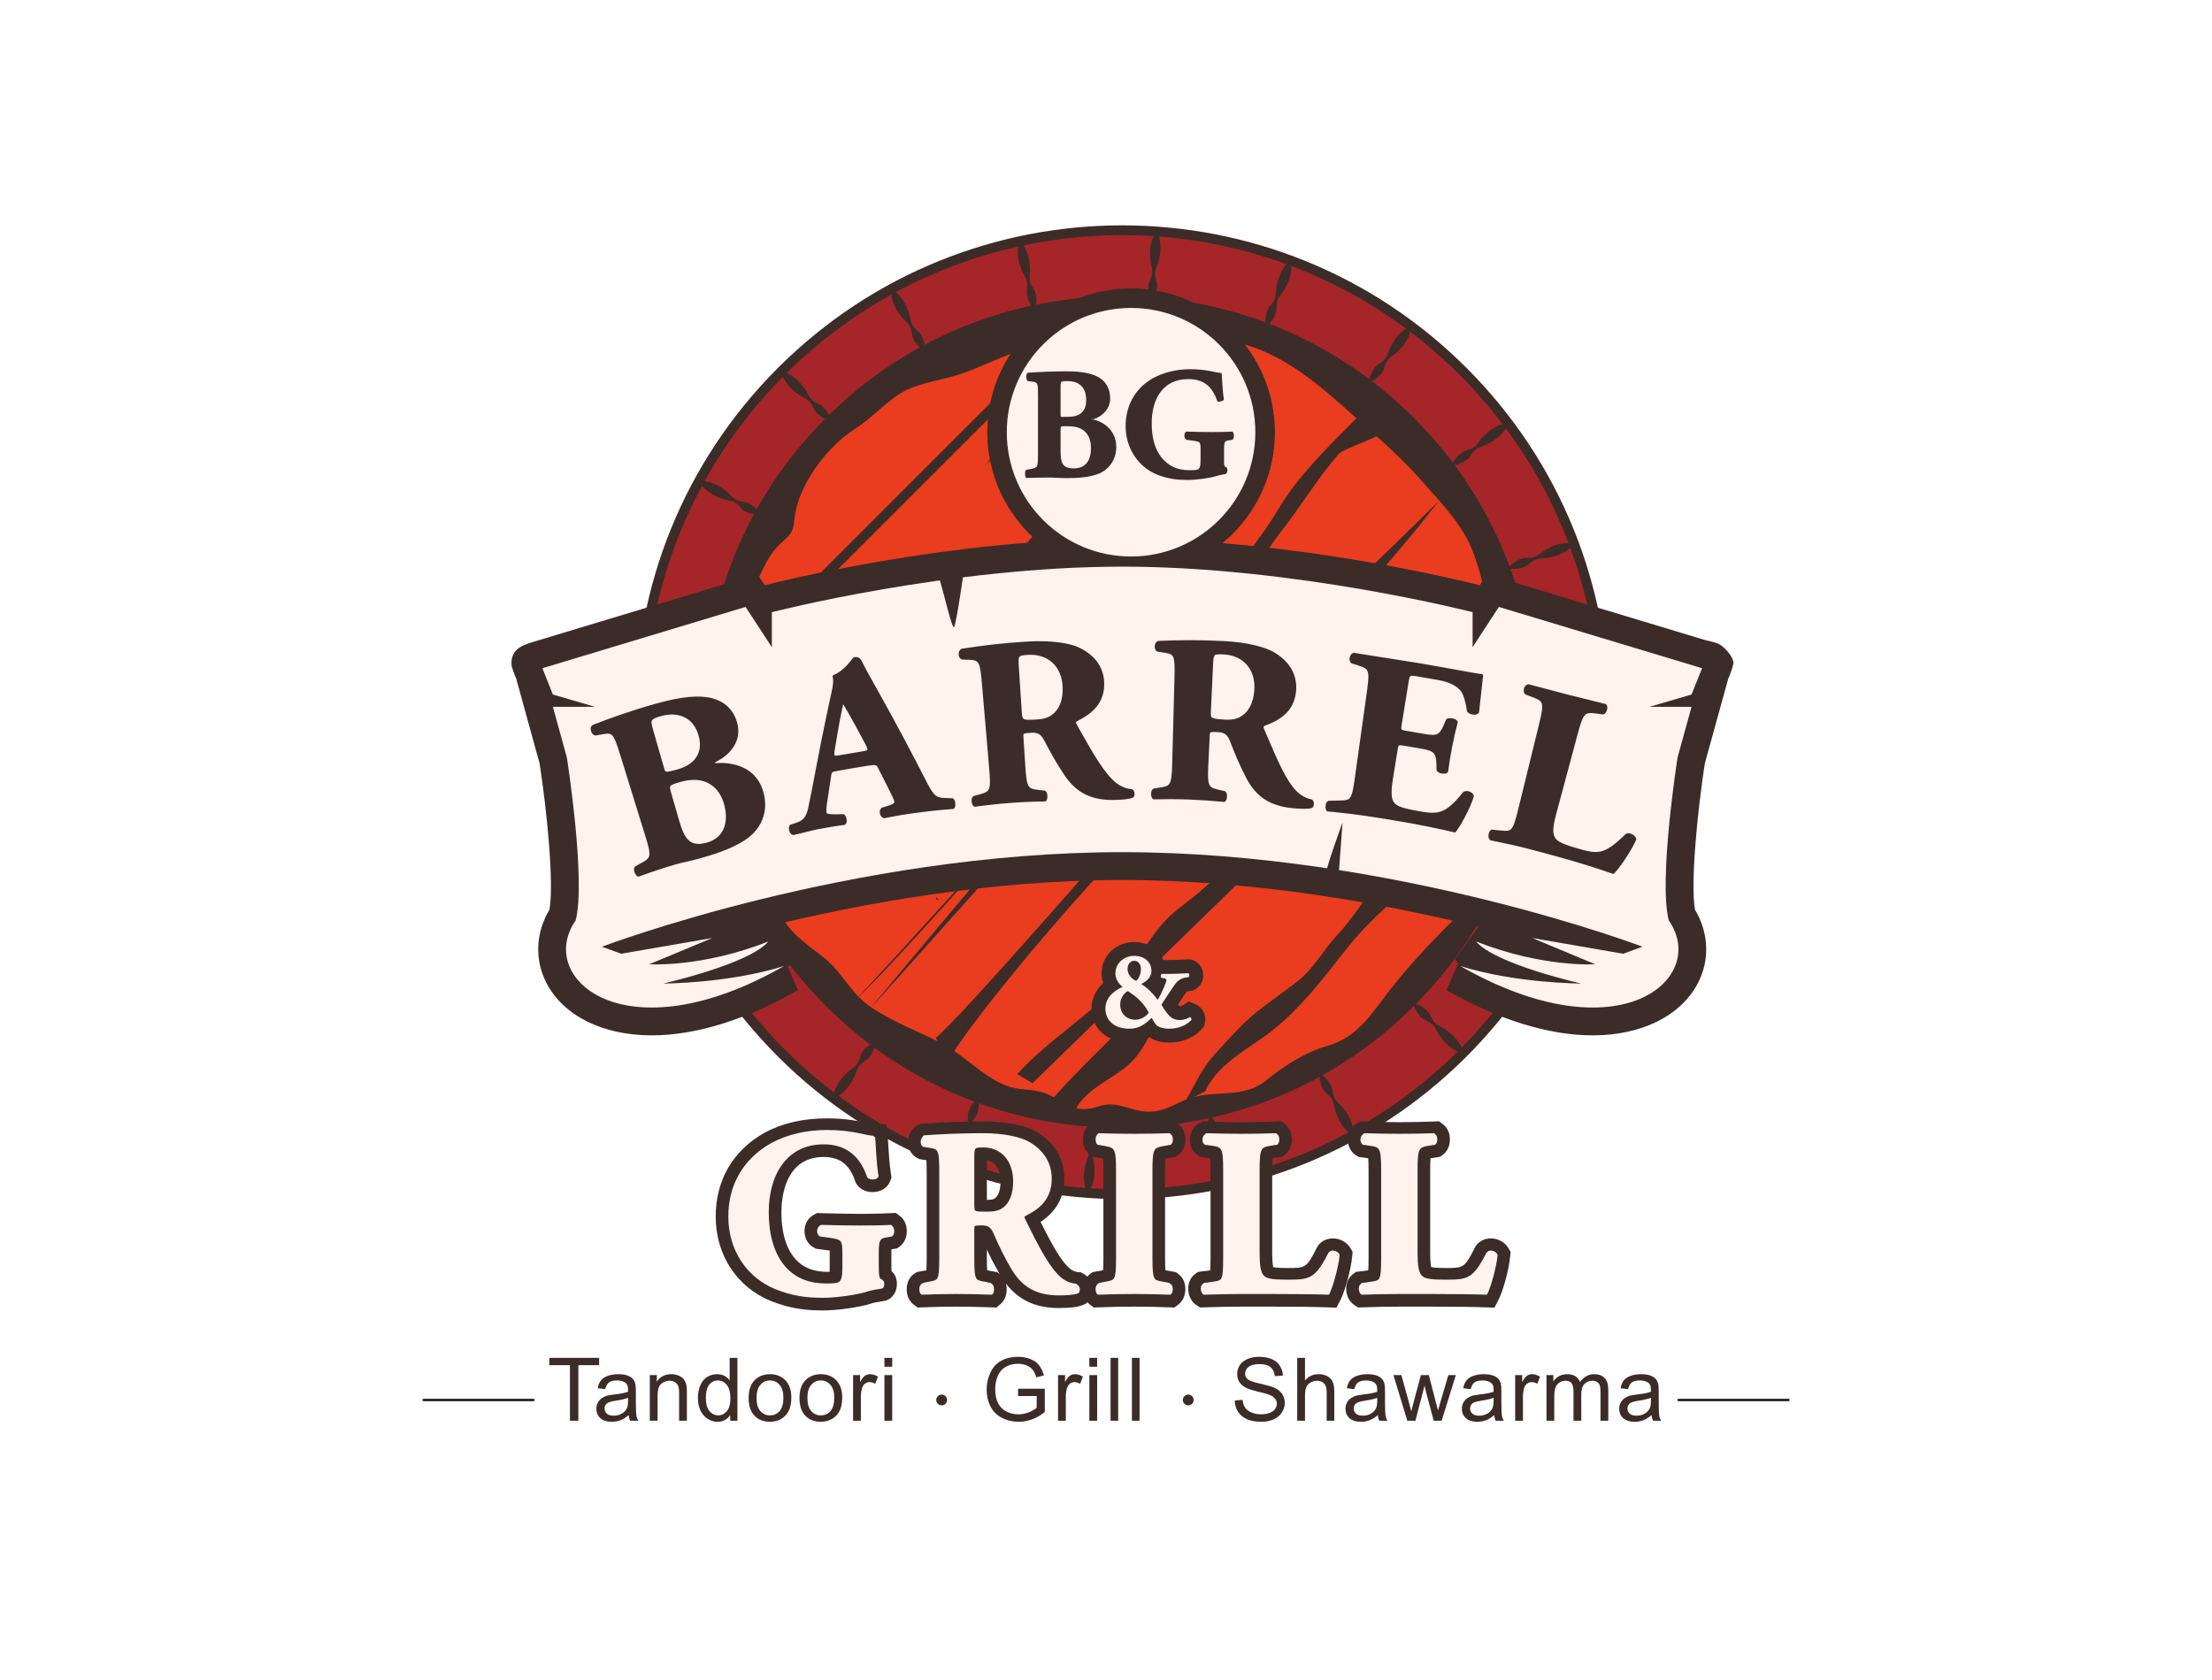 <?xml version="1.0" encoding="UTF-8"?>
<svg xmlns="http://www.w3.org/2000/svg" xmlns:xlink="http://www.w3.org/1999/xlink" width="226.489pt" height="172pt" viewBox="0 0 226.489 172" version="1.1">
<defs>
<g>
<symbol overflow="visible" id="glyph0-0">
<path style="stroke:none;" d="M 0 0 L 8.047 0 L 8.047 -11.469 L -0.062 -11.469 L -0.062 0 Z M 4.031 -6.547 L 1.469 -10.406 L 6.516 -10.406 L 3.984 -6.609 Z M 4.516 -5.625 L 7.141 -9.578 L 7.141 -1.875 L 4.578 -5.734 Z M 1.312 -0.828 L 4 -4.859 L 6.516 -1.078 L 1.469 -1.078 Z M 0.75 -9.719 L 3.406 -5.734 L 0.844 -1.875 L 0.844 -9.578 Z M 0.75 -9.719 "/>
</symbol>
<symbol overflow="visible" id="glyph0-1">
<path style="stroke:none;" d="M 1.766 -2.438 C 1.766 -0.984 1.734 -1.031 1.016 -0.875 L 0.547 -0.781 C 0.422 -0.734 0.375 -0.078 0.562 0.047 C 1.453 0.016 2.234 0 3.031 0 C 3.484 0 4.094 0.062 4.672 0.062 C 5.641 0.062 6.844 0.016 7.859 -0.344 C 8.859 -0.688 9.797 -1.688 9.781 -3.156 C 9.766 -4.703 8.641 -5.688 7.375 -5.953 C 7.234 -5.984 7.203 -5.891 7.203 -5.938 C 7.203 -6.016 7.312 -5.953 7.469 -5.984 C 7.969 -6.109 9.156 -6.766 9.156 -8.109 C 9.156 -9.062 8.719 -9.828 8.031 -10.234 C 7.328 -10.656 6.266 -10.875 4.734 -10.875 C 3.141 -10.875 1.969 -10.812 0.75 -10.734 C 0.516 -10.719 0.5 -10 0.734 -9.875 L 1.125 -9.828 C 1.797 -9.734 1.766 -9.703 1.766 -8.078 Z M 4.078 -9.172 C 4.078 -9.875 4.047 -9.875 4.797 -9.875 C 5.906 -9.875 6.703 -9.312 6.703 -7.922 C 6.703 -6.953 6.25 -6.219 4.875 -6.219 C 4.047 -6.219 4.078 -6.109 4.078 -6.531 Z M 4.078 -4.719 C 4.078 -5.359 4.031 -5.25 4.906 -5.25 C 6.453 -5.25 7.188 -4.406 7.188 -3.016 C 7.188 -1.719 6.625 -0.938 5.438 -0.938 C 4.188 -0.938 4.078 -1.578 4.078 -2.828 Z M 4.078 -4.719 "/>
</symbol>
<symbol overflow="visible" id="glyph0-2">
<path style="stroke:none;" d="M 10.656 -2.828 C 10.656 -3.703 10.703 -3.734 11.188 -3.812 L 11.516 -3.859 C 11.719 -4 11.719 -4.562 11.516 -4.703 C 11.016 -4.672 10.219 -4.656 9.453 -4.656 C 8.672 -4.656 7.891 -4.672 6.781 -4.703 C 6.531 -4.562 6.531 -4 6.797 -3.859 L 7.453 -3.781 C 8.219 -3.656 8.25 -3.703 8.25 -2.828 L 8.25 -1.828 C 8.25 -0.781 8.125 -0.75 7.219 -0.75 C 6.625 -0.75 5.828 -0.797 5.062 -1.312 C 4.016 -2.016 3.25 -3.281 3.25 -5.562 C 3.25 -8.094 4.438 -10.078 6.969 -10.078 C 8.469 -10.078 9.406 -9.453 9.969 -7.812 C 10.047 -7.703 10.578 -7.812 10.641 -7.984 C 10.484 -8.953 10.469 -10.078 10.406 -10.703 C 9.859 -10.703 8.969 -11.094 7.203 -11.094 C 5.844 -11.094 4.5 -10.781 3.406 -10.188 C 1.484 -9.125 0.578 -7.266 0.578 -5.266 C 0.578 -2.953 1.922 -1.062 3.797 -0.297 C 4.922 0.141 5.859 0.25 6.938 0.25 C 7.844 0.25 9.219 0.047 9.781 -0.125 C 10.203 -0.266 10.625 -0.312 10.812 -0.359 C 11.031 -0.453 11.047 -0.906 10.922 -1.031 C 10.641 -1.094 10.656 -1.266 10.656 -1.938 Z M 10.656 -2.828 "/>
</symbol>
<symbol overflow="visible" id="glyph1-0">
<path style="stroke:none;" d="M 1.125 0 L 1.125 -5.625 L 5.625 -5.625 L 5.625 0 Z M 1.266 -0.141 L 5.484 -0.141 L 5.484 -5.484 L 1.266 -5.484 Z M 1.266 -0.141 "/>
</symbol>
<symbol overflow="visible" id="glyph1-1">
<path style="stroke:none;" d=""/>
</symbol>
<symbol overflow="visible" id="glyph1-2">
<path style="stroke:none;" d="M 0.406 -2.062 L 1.203 -2.141 C 1.242 -1.816 1.332 -1.551 1.469 -1.344 C 1.613 -1.133 1.832 -0.965 2.125 -0.844 C 2.414 -0.719 2.742 -0.656 3.109 -0.656 C 3.43 -0.656 3.719 -0.703 3.969 -0.797 C 4.215 -0.887 4.406 -1.02 4.531 -1.188 C 4.652 -1.363 4.719 -1.551 4.719 -1.75 C 4.719 -1.945 4.652 -2.117 4.531 -2.266 C 4.414 -2.418 4.223 -2.551 3.953 -2.656 C 3.785 -2.727 3.402 -2.832 2.812 -2.969 C 2.219 -3.113 1.801 -3.25 1.562 -3.375 C 1.258 -3.527 1.027 -3.727 0.875 -3.969 C 0.727 -4.207 0.656 -4.477 0.656 -4.781 C 0.656 -5.102 0.742 -5.406 0.922 -5.688 C 1.105 -5.965 1.379 -6.18 1.734 -6.328 C 2.086 -6.473 2.484 -6.547 2.922 -6.547 C 3.398 -6.547 3.82 -6.465 4.188 -6.312 C 4.551 -6.164 4.828 -5.941 5.016 -5.641 C 5.211 -5.336 5.32 -4.996 5.344 -4.625 L 4.516 -4.562 C 4.473 -4.965 4.324 -5.273 4.078 -5.484 C 3.828 -5.691 3.449 -5.797 2.953 -5.797 C 2.441 -5.797 2.066 -5.699 1.828 -5.516 C 1.586 -5.328 1.469 -5.098 1.469 -4.828 C 1.469 -4.598 1.551 -4.41 1.719 -4.266 C 1.883 -4.109 2.312 -3.949 3 -3.797 C 3.695 -3.641 4.176 -3.504 4.438 -3.391 C 4.809 -3.223 5.086 -3.004 5.266 -2.734 C 5.441 -2.473 5.531 -2.164 5.531 -1.812 C 5.531 -1.477 5.43 -1.152 5.234 -0.844 C 5.035 -0.539 4.754 -0.305 4.391 -0.141 C 4.023 0.023 3.613 0.109 3.156 0.109 C 2.57 0.109 2.082 0.023 1.688 -0.141 C 1.289 -0.316 0.977 -0.57 0.75 -0.906 C 0.531 -1.246 0.414 -1.633 0.406 -2.062 Z M 0.406 -2.062 "/>
</symbol>
<symbol overflow="visible" id="glyph1-3">
<path style="stroke:none;" d="M 0.594 0 L 0.594 -6.438 L 1.391 -6.438 L 1.391 -4.125 C 1.754 -4.551 2.219 -4.766 2.781 -4.766 C 3.121 -4.766 3.422 -4.695 3.672 -4.562 C 3.93 -4.426 4.113 -4.238 4.219 -4 C 4.332 -3.758 4.391 -3.41 4.391 -2.953 L 4.391 0 L 3.609 0 L 3.609 -2.953 C 3.609 -3.348 3.52 -3.633 3.344 -3.812 C 3.176 -3.996 2.934 -4.094 2.625 -4.094 C 2.383 -4.094 2.16 -4.027 1.953 -3.906 C 1.742 -3.789 1.598 -3.629 1.516 -3.422 C 1.43 -3.211 1.391 -2.918 1.391 -2.547 L 1.391 0 Z M 0.594 0 "/>
</symbol>
<symbol overflow="visible" id="glyph1-4">
<path style="stroke:none;" d="M 3.641 -0.578 C 3.348 -0.328 3.066 -0.148 2.797 -0.047 C 2.523 0.055 2.23 0.109 1.922 0.109 C 1.41 0.109 1.012 -0.016 0.734 -0.266 C 0.461 -0.512 0.328 -0.836 0.328 -1.234 C 0.328 -1.461 0.379 -1.672 0.484 -1.859 C 0.586 -2.043 0.723 -2.195 0.891 -2.312 C 1.055 -2.426 1.242 -2.516 1.453 -2.578 C 1.605 -2.605 1.844 -2.645 2.156 -2.688 C 2.801 -2.758 3.273 -2.852 3.578 -2.969 C 3.578 -3.07 3.578 -3.141 3.578 -3.172 C 3.578 -3.492 3.504 -3.719 3.359 -3.844 C 3.148 -4.027 2.848 -4.125 2.453 -4.125 C 2.078 -4.125 1.801 -4.055 1.625 -3.922 C 1.445 -3.797 1.316 -3.566 1.234 -3.234 L 0.469 -3.328 C 0.527 -3.66 0.641 -3.926 0.797 -4.125 C 0.961 -4.332 1.195 -4.488 1.5 -4.594 C 1.809 -4.707 2.164 -4.766 2.562 -4.766 C 2.965 -4.766 3.289 -4.715 3.531 -4.625 C 3.777 -4.531 3.961 -4.41 4.078 -4.266 C 4.199 -4.129 4.285 -3.949 4.328 -3.734 C 4.355 -3.598 4.375 -3.355 4.375 -3.016 L 4.375 -1.953 C 4.375 -1.223 4.391 -0.758 4.422 -0.562 C 4.449 -0.363 4.52 -0.176 4.625 0 L 3.797 0 C 3.711 -0.164 3.66 -0.359 3.641 -0.578 Z M 3.578 -2.344 C 3.285 -2.227 2.852 -2.129 2.281 -2.047 C 1.957 -1.992 1.727 -1.934 1.594 -1.875 C 1.457 -1.82 1.352 -1.738 1.281 -1.625 C 1.207 -1.508 1.172 -1.383 1.172 -1.25 C 1.172 -1.039 1.25 -0.863 1.406 -0.719 C 1.559 -0.582 1.797 -0.516 2.109 -0.516 C 2.41 -0.516 2.68 -0.582 2.922 -0.719 C 3.16 -0.852 3.336 -1.035 3.453 -1.266 C 3.535 -1.441 3.578 -1.703 3.578 -2.047 Z M 3.578 -2.344 "/>
</symbol>
<symbol overflow="visible" id="glyph1-5">
<path style="stroke:none;" d="M 1.453 0 L 0.031 -4.672 L 0.844 -4.672 L 1.594 -1.969 L 1.859 -0.969 C 1.867 -1.02 1.953 -1.344 2.109 -1.938 L 2.844 -4.672 L 3.656 -4.672 L 4.359 -1.953 L 4.594 -1.062 L 4.859 -1.969 L 5.656 -4.672 L 6.422 -4.672 L 4.969 0 L 4.156 0 L 3.406 -2.797 L 3.219 -3.594 L 2.281 0 Z M 1.453 0 "/>
</symbol>
<symbol overflow="visible" id="glyph1-6">
<path style="stroke:none;" d="M 0.578 0 L 0.578 -4.672 L 1.297 -4.672 L 1.297 -3.953 C 1.473 -4.285 1.641 -4.504 1.797 -4.609 C 1.949 -4.711 2.125 -4.766 2.312 -4.766 C 2.57 -4.766 2.844 -4.68 3.125 -4.516 L 2.844 -3.781 C 2.656 -3.895 2.461 -3.953 2.266 -3.953 C 2.098 -3.953 1.941 -3.898 1.797 -3.797 C 1.66 -3.691 1.559 -3.543 1.5 -3.359 C 1.414 -3.078 1.375 -2.77 1.375 -2.438 L 1.375 0 Z M 0.578 0 "/>
</symbol>
<symbol overflow="visible" id="glyph1-7">
<path style="stroke:none;" d="M 0.594 0 L 0.594 -4.672 L 1.297 -4.672 L 1.297 -4.016 C 1.441 -4.242 1.633 -4.426 1.875 -4.562 C 2.121 -4.695 2.406 -4.766 2.719 -4.766 C 3.059 -4.766 3.344 -4.691 3.562 -4.547 C 3.777 -4.41 3.938 -4.211 4.031 -3.953 C 4.402 -4.492 4.883 -4.766 5.469 -4.766 C 5.934 -4.766 6.297 -4.633 6.547 -4.375 C 6.793 -4.125 6.922 -3.73 6.922 -3.203 L 6.922 0 L 6.125 0 L 6.125 -2.938 C 6.125 -3.258 6.098 -3.488 6.047 -3.625 C 6.004 -3.758 5.914 -3.867 5.781 -3.953 C 5.645 -4.043 5.48 -4.094 5.297 -4.094 C 4.973 -4.094 4.699 -3.98 4.484 -3.766 C 4.266 -3.547 4.156 -3.195 4.156 -2.719 L 4.156 0 L 3.359 0 L 3.359 -3.031 C 3.359 -3.383 3.293 -3.648 3.172 -3.828 C 3.047 -4.004 2.836 -4.094 2.547 -4.094 C 2.316 -4.094 2.105 -4.027 1.922 -3.906 C 1.734 -3.789 1.598 -3.617 1.516 -3.391 C 1.43 -3.172 1.391 -2.848 1.391 -2.422 L 1.391 0 Z M 0.594 0 "/>
</symbol>
<symbol overflow="visible" id="glyph1-8">
<path style="stroke:none;" d="M 2.328 0 L 2.328 -5.688 L 0.219 -5.688 L 0.219 -6.438 L 5.312 -6.438 L 5.312 -5.688 L 3.188 -5.688 L 3.188 0 Z M 2.328 0 "/>
</symbol>
<symbol overflow="visible" id="glyph1-9">
<path style="stroke:none;" d="M 0.594 0 L 0.594 -4.672 L 1.312 -4.672 L 1.312 -4 C 1.645 -4.508 2.141 -4.766 2.797 -4.766 C 3.074 -4.766 3.332 -4.711 3.562 -4.609 C 3.801 -4.516 3.977 -4.383 4.094 -4.219 C 4.207 -4.062 4.289 -3.867 4.344 -3.641 C 4.371 -3.492 4.391 -3.238 4.391 -2.875 L 4.391 0 L 3.594 0 L 3.594 -2.844 C 3.594 -3.164 3.559 -3.406 3.5 -3.562 C 3.438 -3.715 3.324 -3.844 3.172 -3.938 C 3.016 -4.039 2.832 -4.094 2.625 -4.094 C 2.289 -4.094 1.996 -3.98 1.75 -3.766 C 1.508 -3.555 1.391 -3.148 1.391 -2.547 L 1.391 0 Z M 0.594 0 "/>
</symbol>
<symbol overflow="visible" id="glyph1-10">
<path style="stroke:none;" d="M 3.625 0 L 3.625 -0.594 C 3.32 -0.125 2.883 0.109 2.312 0.109 C 1.945 0.109 1.605 0.004 1.297 -0.203 C 0.984 -0.41 0.738 -0.695 0.562 -1.062 C 0.395 -1.426 0.312 -1.848 0.312 -2.328 C 0.312 -2.793 0.391 -3.219 0.547 -3.594 C 0.699 -3.977 0.93 -4.27 1.234 -4.469 C 1.543 -4.664 1.895 -4.766 2.281 -4.766 C 2.559 -4.766 2.812 -4.707 3.031 -4.594 C 3.246 -4.477 3.426 -4.32 3.562 -4.125 L 3.562 -6.438 L 4.359 -6.438 L 4.359 0 Z M 1.125 -2.328 C 1.125 -1.734 1.25 -1.285 1.5 -0.984 C 1.746 -0.691 2.047 -0.547 2.391 -0.547 C 2.73 -0.547 3.023 -0.688 3.266 -0.969 C 3.512 -1.246 3.641 -1.68 3.641 -2.266 C 3.641 -2.898 3.512 -3.367 3.266 -3.672 C 3.016 -3.973 2.711 -4.125 2.359 -4.125 C 2.004 -4.125 1.707 -3.977 1.469 -3.688 C 1.238 -3.395 1.125 -2.941 1.125 -2.328 Z M 1.125 -2.328 "/>
</symbol>
<symbol overflow="visible" id="glyph1-11">
<path style="stroke:none;" d="M 0.297 -2.328 C 0.297 -3.191 0.535 -3.832 1.016 -4.25 C 1.418 -4.59 1.91 -4.766 2.484 -4.766 C 3.129 -4.766 3.656 -4.555 4.062 -4.141 C 4.465 -3.723 4.672 -3.145 4.672 -2.406 C 4.672 -1.801 4.574 -1.324 4.391 -0.984 C 4.211 -0.641 3.949 -0.367 3.609 -0.172 C 3.266 0.012 2.887 0.109 2.484 0.109 C 1.828 0.109 1.293 -0.098 0.891 -0.516 C 0.492 -0.941 0.297 -1.547 0.297 -2.328 Z M 1.109 -2.328 C 1.109 -1.734 1.238 -1.285 1.5 -0.984 C 1.758 -0.691 2.086 -0.547 2.484 -0.547 C 2.879 -0.547 3.207 -0.691 3.469 -0.984 C 3.727 -1.285 3.859 -1.742 3.859 -2.359 C 3.859 -2.93 3.727 -3.367 3.469 -3.672 C 3.207 -3.973 2.879 -4.125 2.484 -4.125 C 2.086 -4.125 1.758 -3.973 1.5 -3.672 C 1.238 -3.379 1.109 -2.93 1.109 -2.328 Z M 1.109 -2.328 "/>
</symbol>
<symbol overflow="visible" id="glyph1-12">
<path style="stroke:none;" d="M 0.594 -5.531 L 0.594 -6.438 L 1.391 -6.438 L 1.391 -5.531 Z M 0.594 0 L 0.594 -4.672 L 1.391 -4.672 L 1.391 0 Z M 0.594 0 "/>
</symbol>
<symbol overflow="visible" id="glyph1-13">
<path style="stroke:none;" d="M 3.703 -2.531 L 3.703 -3.281 L 6.438 -3.281 L 6.438 -0.891 C 6.02 -0.555 5.586 -0.305 5.141 -0.141 C 4.691 0.023 4.23 0.109 3.766 0.109 C 3.141 0.109 2.566 -0.023 2.047 -0.297 C 1.523 -0.566 1.133 -0.957 0.875 -1.469 C 0.613 -1.977 0.484 -2.551 0.484 -3.188 C 0.484 -3.809 0.613 -4.395 0.875 -4.938 C 1.133 -5.488 1.508 -5.895 2 -6.156 C 2.496 -6.414 3.066 -6.547 3.703 -6.547 C 4.168 -6.547 4.594 -6.465 4.969 -6.312 C 5.34 -6.164 5.633 -5.957 5.844 -5.688 C 6.059 -5.426 6.227 -5.074 6.344 -4.641 L 5.578 -4.438 C 5.473 -4.758 5.348 -5.016 5.203 -5.203 C 5.066 -5.387 4.863 -5.539 4.594 -5.656 C 4.332 -5.77 4.035 -5.828 3.703 -5.828 C 3.316 -5.828 2.977 -5.762 2.688 -5.641 C 2.406 -5.523 2.176 -5.367 2 -5.172 C 1.832 -4.984 1.699 -4.773 1.609 -4.547 C 1.441 -4.141 1.359 -3.707 1.359 -3.25 C 1.359 -2.664 1.457 -2.18 1.656 -1.797 C 1.852 -1.41 2.141 -1.121 2.516 -0.938 C 2.887 -0.75 3.289 -0.656 3.719 -0.656 C 4.09 -0.656 4.453 -0.723 4.797 -0.859 C 5.148 -1.004 5.422 -1.16 5.609 -1.328 L 5.609 -2.531 Z M 3.703 -2.531 "/>
</symbol>
<symbol overflow="visible" id="glyph1-14">
<path style="stroke:none;" d="M 0.578 0 L 0.578 -6.438 L 1.359 -6.438 L 1.359 0 Z M 0.578 0 "/>
</symbol>
<symbol overflow="visible" id="glyph2-0">
<path style="stroke:none;" d="M 0 0 L 12.172 0 L 12.172 -17.25 L 0 -17.25 Z M 6.078 -9.781 L 2.062 -15.812 L 10.078 -15.812 Z M 6.812 -8.547 L 10.953 -14.75 L 10.953 -2.484 L 6.859 -8.609 Z M 1.953 -1.234 L 6.078 -7.438 L 10.078 -1.438 L 2.062 -1.438 Z M 1.219 -14.75 L 5.281 -8.609 L 1.219 -2.484 Z M 1.219 -14.75 "/>
</symbol>
<symbol overflow="visible" id="glyph2-1">
<path style="stroke:none;" d="M 16.125 -4.203 C 16.125 -5.516 16.281 -5.672 17 -5.797 L 17.484 -5.859 C 17.766 -6.062 17.766 -6.766 17.516 -6.953 C 16.734 -6.906 15.547 -6.891 14.375 -6.891 C 13.188 -6.891 12 -6.906 10.312 -6.953 C 10 -6.766 10 -6.062 10.344 -5.859 L 11.344 -5.734 C 12.5 -5.578 12.656 -5.516 12.656 -4.203 L 12.656 -2.672 C 12.656 -1.094 12.359 -0.953 10.969 -0.953 C 10.078 -0.953 8.812 -1.047 7.641 -1.828 C 6.062 -2.891 4.859 -4.891 4.859 -8.375 C 4.859 -12.219 6.734 -15.328 10.609 -15.328 C 12.875 -15.328 14.406 -14.281 15.234 -11.844 C 15.344 -11.672 16.016 -11.781 16.109 -12.047 C 15.859 -13.531 15.844 -15.234 15.734 -16.078 C 14.984 -16.078 13.641 -16.672 10.953 -16.672 C 8.875 -16.672 6.906 -16.234 5.25 -15.328 C 2.328 -13.703 0.969 -10.953 0.969 -7.906 C 0.969 -4.406 2.922 -1.609 5.766 -0.469 C 7.5 0.219 8.906 0.391 10.562 0.391 C 11.922 0.391 14.016 0.078 14.859 -0.188 C 15.516 -0.406 16.156 -0.484 16.453 -0.531 C 16.719 -0.656 16.734 -1.219 16.594 -1.359 C 16.172 -1.453 16.125 -1.828 16.125 -2.844 Z M 16.125 -4.203 "/>
</symbol>
<symbol overflow="visible" id="glyph2-2">
<path style="stroke:none;" d="M 2.766 -3.594 C 2.766 -1.359 2.625 -1.312 1.531 -1.125 L 0.953 -1 C 0.688 -0.828 0.688 -0.094 0.906 0.078 C 2.141 0.031 3.219 0 4.422 0 C 5.594 0 6.719 0.031 7.953 0.078 C 8.172 -0.094 8.172 -0.828 7.938 -1 L 7.344 -1.125 C 6.25 -1.312 6.109 -1.359 6.109 -3.594 L 6.109 -6.594 C 6.109 -7.078 6.156 -7.031 7 -7.031 C 7.609 -7.031 8 -6.938 8.297 -6.281 C 8.859 -4.984 9.422 -3.719 10.188 -2.438 C 11.266 -0.688 12.672 0.141 14.906 0.141 C 15.672 0.141 16.453 0.094 16.781 -0.047 C 16.953 -0.25 16.953 -0.75 16.672 -0.922 C 16.375 -0.953 15.734 -1.047 15.109 -1.562 C 13.938 -2.547 12.938 -4.312 11.344 -7.562 C 11.219 -7.828 11.219 -7.906 11.453 -8.031 C 12.578 -8.594 14.031 -9.578 14.031 -11.75 C 14.031 -13.312 13.312 -14.594 11.891 -15.422 C 10.969 -15.984 9.203 -16.344 7.125 -16.344 C 4.812 -16.344 2.922 -16.25 1.094 -16.125 C 0.797 -16.016 0.797 -15.203 1.125 -15.031 L 1.703 -14.969 C 2.719 -14.812 2.766 -14.641 2.766 -12.219 Z M 6.109 -13.859 C 6.109 -15.031 6.156 -15.016 7.156 -15.016 C 9.047 -15.016 10.344 -13.703 10.344 -11.5 C 10.344 -10.078 9.875 -9.359 9.469 -8.953 C 9 -8.484 8.484 -8.312 7.609 -8.312 C 6.172 -8.312 6.109 -8.266 6.109 -9.125 Z M 6.109 -13.859 "/>
</symbol>
<symbol overflow="visible" id="glyph2-3">
<path style="stroke:none;" d="M 6.25 -12.609 C 6.25 -14.891 6.391 -14.969 7.516 -15.156 L 8.125 -15.25 C 8.391 -15.453 8.391 -16.156 8.156 -16.344 C 6.891 -16.297 5.672 -16.281 4.531 -16.281 C 3.359 -16.281 2.141 -16.297 0.844 -16.344 C 0.625 -16.156 0.625 -15.453 0.875 -15.25 L 1.516 -15.156 C 2.625 -14.969 2.766 -14.891 2.766 -12.609 L 2.766 -3.656 C 2.766 -1.359 2.625 -1.312 1.516 -1.125 L 0.875 -1 C 0.625 -0.797 0.625 -0.094 0.844 0.078 C 2.141 0.031 3.359 0 4.531 0 C 5.672 0 6.859 0.031 8.125 0.078 C 8.375 -0.094 8.391 -0.797 8.125 -1 L 7.516 -1.125 C 6.391 -1.312 6.25 -1.359 6.25 -3.656 Z M 6.25 -12.609 "/>
</symbol>
<symbol overflow="visible" id="glyph2-4">
<path style="stroke:none;" d="M 6.25 -12.656 C 6.25 -14.906 6.391 -15.016 7.5 -15.188 L 8.047 -15.25 C 8.312 -15.453 8.312 -16.156 8.078 -16.344 C 6.906 -16.297 5.688 -16.281 4.531 -16.281 C 3.359 -16.281 2.141 -16.297 0.922 -16.344 C 0.578 -16.156 0.578 -15.453 0.875 -15.25 L 1.531 -15.188 C 2.625 -15.031 2.766 -14.906 2.766 -12.656 L 2.766 -3.594 C 2.766 -1.344 2.625 -1.266 1.531 -1.125 L 0.656 -1 C 0.406 -0.797 0.469 -0.094 0.703 0.078 C 2.188 0.031 3.406 0 4.531 0 L 7.781 0 C 9.781 0 12.109 0.031 13.375 0.078 C 13.75 -0.609 14.328 -2.703 14.453 -4.031 C 14.281 -4.328 13.719 -4.422 13.531 -4.188 C 12.094 -1.359 11.406 -1.344 9.203 -1.344 C 7.422 -1.344 6.984 -1.484 6.672 -1.891 C 6.344 -2.281 6.25 -3 6.25 -4.141 Z M 6.25 -12.656 "/>
</symbol>
</g>
</defs>
<g id="surface1">
<path style=" stroke:none;fill-rule:nonzero;fill:rgb(64.624%,14.738%,15.86%);fill-opacity:1;" d="M 149.809 38.031 C 169.086 57.309 169.086 88.562 149.809 107.84 C 130.531 127.113 99.281 127.113 80.004 107.84 C 60.727 88.562 60.727 57.309 80.004 38.031 C 99.277 18.758 130.531 18.758 149.809 38.031 "/>
<path style="fill:none;stroke-width:1;stroke-linecap:butt;stroke-linejoin:miter;stroke:rgb(23.36%,17.276%,15.866%);stroke-opacity:1;stroke-miterlimit:10;" d="M 0.001 0 C 19.279 -19.277 19.279 -50.531 0.001 -69.808 C -19.276 -89.082 -50.526 -89.082 -69.803 -69.808 C -89.081 -50.531 -89.081 -19.277 -69.803 0 C -50.53 19.274 -19.276 19.274 0.001 0 Z M 0.001 0 " transform="matrix(1,0,0,-1,149.807,38.032)"/>
<path style=" stroke:none;fill-rule:nonzero;fill:rgb(91.623%,23.509%,12.282%);fill-opacity:1;" d="M 144.789 43.051 C 161.297 59.555 161.297 86.316 144.789 102.82 C 128.285 119.324 101.527 119.324 85.023 102.82 C 68.516 86.316 68.516 59.555 85.023 43.051 C 101.527 26.547 128.285 26.547 144.789 43.051 "/>
<path style=" stroke:none;fill-rule:nonzero;fill:rgb(23.36%,17.276%,15.866%);fill-opacity:1;" d="M 84.984 43.086 C 84.984 43.086 84.852 43.066 84.656 42.984 C 84.461 42.906 84.203 42.77 83.938 42.566 C 83.809 42.461 83.668 42.348 83.547 42.199 C 83.426 42.051 83.344 41.848 83.242 41.652 C 83.152 41.453 83.031 41.27 82.871 41.117 C 82.723 40.961 82.52 40.848 82.32 40.734 C 82.113 40.625 81.902 40.523 81.73 40.387 C 81.559 40.25 81.387 40.117 81.223 39.988 C 80.902 39.719 80.66 39.414 80.473 39.133 C 80.098 38.566 79.969 38.066 79.969 38.066 L 80.039 37.996 C 80.039 37.996 80.539 38.125 81.102 38.5 C 81.383 38.691 81.691 38.934 81.957 39.254 C 82.09 39.418 82.223 39.59 82.355 39.762 C 82.496 39.934 82.598 40.145 82.707 40.348 C 82.82 40.547 82.93 40.754 83.09 40.902 C 83.238 41.059 83.422 41.18 83.625 41.273 C 83.816 41.375 84.02 41.457 84.168 41.578 C 84.316 41.695 84.43 41.84 84.539 41.965 C 84.742 42.234 84.879 42.488 84.957 42.688 C 85.035 42.879 85.055 43.016 85.055 43.016 Z M 84.984 43.086 "/>
<path style=" stroke:none;fill-rule:nonzero;fill:rgb(23.36%,17.276%,15.866%);fill-opacity:1;" d="M 77.789 52.727 C 77.789 52.727 77.652 52.742 77.445 52.723 C 77.234 52.699 76.949 52.645 76.637 52.523 C 76.484 52.453 76.316 52.387 76.156 52.277 C 76 52.168 75.863 52 75.715 51.84 C 75.566 51.672 75.402 51.531 75.207 51.434 C 75.02 51.32 74.793 51.273 74.566 51.223 C 74.34 51.172 74.109 51.133 73.906 51.051 C 73.703 50.969 73.5 50.891 73.305 50.812 C 72.922 50.645 72.605 50.422 72.344 50.203 C 71.824 49.766 71.559 49.324 71.559 49.324 L 71.609 49.234 C 71.609 49.234 72.125 49.219 72.77 49.422 C 73.094 49.52 73.457 49.668 73.805 49.898 C 73.977 50.02 74.152 50.148 74.332 50.273 C 74.508 50.402 74.668 50.574 74.832 50.738 C 74.996 50.898 75.156 51.062 75.352 51.164 C 75.543 51.273 75.75 51.34 75.973 51.367 C 76.184 51.41 76.402 51.434 76.578 51.508 C 76.758 51.578 76.902 51.684 77.043 51.777 C 77.312 51.977 77.516 52.184 77.648 52.348 C 77.777 52.512 77.836 52.637 77.836 52.637 Z M 77.789 52.727 "/>
<path style=" stroke:none;fill-rule:nonzero;fill:rgb(23.36%,17.276%,15.866%);fill-opacity:1;" d="M 73.598 64 C 73.598 64 73.473 64.055 73.266 64.094 C 73.059 64.133 72.77 64.16 72.434 64.129 C 72.27 64.109 72.09 64.094 71.906 64.031 C 71.727 63.973 71.547 63.848 71.359 63.738 C 71.172 63.617 70.973 63.527 70.758 63.488 C 70.543 63.434 70.312 63.453 70.082 63.465 C 69.852 63.484 69.617 63.512 69.402 63.488 C 69.184 63.469 68.969 63.449 68.758 63.43 C 68.344 63.379 67.973 63.25 67.664 63.117 C 67.043 62.844 66.664 62.492 66.664 62.492 L 66.684 62.395 C 66.684 62.395 67.176 62.234 67.852 62.242 C 68.191 62.25 68.582 62.289 68.98 62.414 C 69.176 62.48 69.383 62.551 69.59 62.625 C 69.797 62.695 69.996 62.816 70.199 62.93 C 70.402 63.035 70.605 63.148 70.82 63.191 C 71.031 63.242 71.254 63.246 71.473 63.211 C 71.688 63.191 71.902 63.152 72.094 63.172 C 72.285 63.191 72.457 63.254 72.617 63.301 C 72.93 63.414 73.184 63.559 73.355 63.68 C 73.527 63.801 73.617 63.902 73.617 63.902 Z M 73.598 64 "/>
<path style=" stroke:none;fill-rule:nonzero;fill:rgb(23.36%,17.276%,15.866%);fill-opacity:1;" d="M 72.754 76 C 72.754 76 72.652 76.09 72.465 76.184 C 72.273 76.281 72.004 76.387 71.676 76.453 C 71.512 76.477 71.332 76.516 71.141 76.504 C 70.949 76.5 70.742 76.43 70.531 76.379 C 70.316 76.316 70.102 76.289 69.883 76.309 C 69.664 76.32 69.449 76.402 69.23 76.477 C 69.016 76.559 68.801 76.652 68.582 76.691 C 68.367 76.734 68.156 76.773 67.949 76.816 C 67.535 76.883 67.148 76.863 66.809 76.824 C 66.137 76.734 65.676 76.508 65.676 76.508 L 65.668 76.406 C 65.668 76.406 66.094 76.113 66.746 75.934 C 67.074 75.844 67.457 75.77 67.875 75.777 C 68.082 75.789 68.301 75.797 68.52 75.809 C 68.738 75.82 68.965 75.879 69.191 75.93 C 69.418 75.977 69.645 76.027 69.859 76.004 C 70.078 75.996 70.289 75.934 70.492 75.844 C 70.695 75.762 70.891 75.664 71.078 75.629 C 71.266 75.594 71.449 75.605 71.613 75.605 C 71.949 75.625 72.234 75.691 72.434 75.762 C 72.633 75.828 72.746 75.902 72.746 75.902 Z M 72.754 76 "/>
<path style=" stroke:none;fill-rule:nonzero;fill:rgb(23.36%,17.276%,15.866%);fill-opacity:1;" d="M 75.328 87.754 C 75.328 87.754 75.25 87.867 75.098 88.012 C 74.945 88.156 74.715 88.332 74.418 88.492 C 74.266 88.562 74.105 88.645 73.918 88.691 C 73.734 88.742 73.516 88.73 73.297 88.742 C 73.078 88.742 72.859 88.777 72.656 88.855 C 72.449 88.926 72.266 89.066 72.078 89.203 C 71.895 89.344 71.715 89.492 71.52 89.59 C 71.324 89.691 71.129 89.793 70.945 89.887 C 70.566 90.07 70.188 90.16 69.855 90.215 C 69.184 90.32 68.676 90.23 68.676 90.23 L 68.641 90.137 C 68.641 90.137 68.965 89.738 69.543 89.379 C 69.832 89.203 70.18 89.023 70.582 88.914 C 70.785 88.863 70.996 88.812 71.207 88.762 C 71.422 88.711 71.656 88.703 71.891 88.688 C 72.117 88.668 72.348 88.652 72.551 88.57 C 72.758 88.5 72.945 88.383 73.109 88.238 C 73.281 88.102 73.441 87.953 73.613 87.871 C 73.785 87.781 73.961 87.742 74.121 87.695 C 74.449 87.621 74.738 87.602 74.949 87.613 C 75.16 87.621 75.293 87.66 75.293 87.66 Z M 75.328 87.754 "/>
<path style=" stroke:none;fill-rule:nonzero;fill:rgb(23.36%,17.276%,15.866%);fill-opacity:1;" d="M 81.102 98.301 C 81.102 98.301 81.062 98.434 80.957 98.613 C 80.852 98.797 80.68 99.031 80.441 99.266 C 80.316 99.379 80.184 99.504 80.02 99.598 C 79.855 99.699 79.645 99.754 79.438 99.824 C 79.223 99.887 79.023 99.98 78.855 100.113 C 78.676 100.238 78.539 100.426 78.398 100.609 C 78.258 100.797 78.129 100.988 77.969 101.141 C 77.809 101.293 77.652 101.441 77.5 101.586 C 77.191 101.863 76.852 102.062 76.547 102.207 C 75.934 102.5 75.422 102.555 75.422 102.555 L 75.363 102.477 C 75.363 102.477 75.562 102 76.012 101.496 C 76.238 101.242 76.523 100.973 76.879 100.754 C 77.059 100.648 77.246 100.543 77.438 100.434 C 77.629 100.32 77.852 100.25 78.066 100.172 C 78.281 100.086 78.5 100.008 78.672 99.871 C 78.848 99.742 78.996 99.582 79.113 99.391 C 79.242 99.215 79.352 99.027 79.492 98.898 C 79.633 98.766 79.789 98.676 79.93 98.586 C 80.223 98.422 80.496 98.324 80.703 98.273 C 80.906 98.223 81.043 98.223 81.043 98.223 Z M 81.102 98.301 "/>
<path style=" stroke:none;fill-rule:nonzero;fill:rgb(23.36%,17.276%,15.866%);fill-opacity:1;" d="M 89.617 106.797 C 89.617 106.797 89.617 106.938 89.566 107.141 C 89.516 107.344 89.418 107.617 89.254 107.91 C 89.164 108.051 89.074 108.211 88.945 108.348 C 88.816 108.488 88.629 108.602 88.449 108.727 C 88.262 108.848 88.098 108.992 87.973 109.172 C 87.836 109.344 87.758 109.559 87.672 109.773 C 87.594 109.992 87.52 110.215 87.41 110.402 C 87.301 110.594 87.191 110.781 87.09 110.965 C 86.867 111.32 86.602 111.602 86.348 111.828 C 85.84 112.281 85.367 112.48 85.367 112.48 L 85.285 112.418 C 85.285 112.418 85.344 111.906 85.633 111.293 C 85.781 110.988 85.977 110.652 86.258 110.34 C 86.398 110.191 86.551 110.031 86.703 109.875 C 86.852 109.715 87.047 109.582 87.234 109.445 C 87.414 109.305 87.602 109.164 87.727 108.988 C 87.863 108.816 87.957 108.617 88.02 108.402 C 88.09 108.199 88.141 107.988 88.242 107.824 C 88.34 107.656 88.465 107.527 88.574 107.402 C 88.809 107.16 89.043 106.992 89.227 106.887 C 89.406 106.777 89.539 106.738 89.539 106.738 Z M 89.617 106.797 "/>
<path style=" stroke:none;fill-rule:nonzero;fill:rgb(23.36%,17.276%,15.866%);fill-opacity:1;" d="M 100.184 112.551 C 100.184 112.551 100.219 112.68 100.227 112.891 C 100.238 113.102 100.223 113.391 100.148 113.719 C 100.102 113.879 100.059 114.055 99.973 114.227 C 99.887 114.398 99.738 114.559 99.605 114.73 C 99.457 114.898 99.344 115.086 99.27 115.289 C 99.188 115.492 99.176 115.723 99.152 115.953 C 99.137 116.184 99.133 116.418 99.078 116.633 C 99.027 116.848 98.977 117.055 98.93 117.262 C 98.816 117.664 98.641 118.012 98.461 118.301 C 98.102 118.875 97.703 119.199 97.703 119.199 L 97.609 119.164 C 97.609 119.164 97.52 118.66 97.625 117.988 C 97.68 117.652 97.773 117.273 97.953 116.898 C 98.051 116.711 98.148 116.52 98.25 116.324 C 98.352 116.129 98.5 115.945 98.641 115.762 C 98.773 115.574 98.914 115.391 98.984 115.184 C 99.066 114.98 99.102 114.766 99.102 114.543 C 99.109 114.324 99.102 114.105 99.148 113.922 C 99.195 113.734 99.281 113.574 99.352 113.422 C 99.508 113.125 99.684 112.895 99.832 112.742 C 99.977 112.59 100.09 112.516 100.09 112.516 Z M 100.184 112.551 "/>
<path style=" stroke:none;fill-rule:nonzero;fill:rgb(23.36%,17.276%,15.866%);fill-opacity:1;" d="M 111.941 115.094 C 111.941 115.094 112.012 115.211 112.082 115.41 C 112.148 115.609 112.215 115.891 112.234 116.227 C 112.238 116.395 112.246 116.574 112.211 116.762 C 112.18 116.953 112.082 117.148 112 117.348 C 111.906 117.551 111.848 117.762 111.836 117.98 C 111.816 118.199 111.867 118.422 111.91 118.648 C 111.961 118.875 112.023 119.102 112.031 119.32 C 112.043 119.539 112.051 119.758 112.062 119.965 C 112.07 120.383 112 120.766 111.91 121.094 C 111.727 121.746 111.434 122.172 111.434 122.172 L 111.336 122.164 C 111.336 122.164 111.105 121.703 111.02 121.031 C 110.977 120.695 110.961 120.305 111.027 119.891 C 111.066 119.688 111.105 119.473 111.148 119.258 C 111.191 119.043 111.281 118.824 111.363 118.609 C 111.441 118.395 111.523 118.176 111.531 117.957 C 111.555 117.742 111.527 117.523 111.461 117.312 C 111.41 117.098 111.34 116.891 111.336 116.699 C 111.328 116.508 111.363 116.332 111.387 116.164 C 111.457 115.836 111.559 115.566 111.656 115.379 C 111.754 115.191 111.84 115.086 111.84 115.086 Z M 111.941 115.094 "/>
<path style=" stroke:none;fill-rule:nonzero;fill:rgb(23.36%,17.276%,15.866%);fill-opacity:1;" d="M 123.938 114.223 C 123.938 114.223 124.043 114.312 124.16 114.484 C 124.285 114.656 124.426 114.91 124.539 115.227 C 124.59 115.387 124.648 115.559 124.668 115.75 C 124.691 115.938 124.652 116.152 124.629 116.371 C 124.598 116.59 124.602 116.809 124.652 117.02 C 124.691 117.234 124.805 117.438 124.91 117.641 C 125.023 117.844 125.148 118.043 125.215 118.254 C 125.289 118.461 125.359 118.664 125.43 118.863 C 125.555 119.262 125.59 119.648 125.598 119.988 C 125.609 120.668 125.445 121.156 125.445 121.156 L 125.348 121.176 C 125.348 121.176 125 120.801 124.727 120.18 C 124.59 119.867 124.465 119.496 124.414 119.082 C 124.395 118.875 124.375 118.66 124.352 118.441 C 124.332 118.223 124.359 117.988 124.375 117.758 C 124.387 117.527 124.406 117.297 124.355 117.086 C 124.312 116.871 124.223 116.672 124.105 116.484 C 123.996 116.297 123.871 116.117 123.812 115.934 C 123.75 115.754 123.734 115.57 123.711 115.406 C 123.684 115.07 123.707 114.781 123.746 114.578 C 123.785 114.371 123.84 114.242 123.84 114.242 Z M 123.938 114.223 "/>
<path style=" stroke:none;fill-rule:nonzero;fill:rgb(23.36%,17.276%,15.866%);fill-opacity:1;" d="M 135.203 110.004 C 135.203 110.004 135.328 110.062 135.492 110.195 C 135.66 110.324 135.867 110.527 136.066 110.797 C 136.156 110.938 136.262 111.086 136.336 111.262 C 136.41 111.441 136.43 111.656 136.473 111.871 C 136.504 112.09 136.566 112.301 136.676 112.488 C 136.777 112.684 136.941 112.848 137.102 113.012 C 137.266 113.176 137.441 113.332 137.566 113.512 C 137.695 113.691 137.82 113.867 137.941 114.039 C 138.172 114.383 138.32 114.746 138.422 115.07 C 138.621 115.719 138.605 116.234 138.605 116.234 L 138.52 116.281 C 138.52 116.281 138.074 116.016 137.637 115.496 C 137.422 115.238 137.195 114.918 137.027 114.535 C 136.953 114.34 136.871 114.141 136.789 113.938 C 136.707 113.734 136.668 113.5 136.621 113.273 C 136.566 113.051 136.52 112.824 136.41 112.637 C 136.309 112.441 136.168 112.273 136 112.129 C 135.844 111.977 135.672 111.844 135.566 111.684 C 135.453 111.527 135.387 111.359 135.32 111.207 C 135.199 110.895 135.141 110.609 135.121 110.398 C 135.098 110.188 135.117 110.055 135.117 110.055 Z M 135.203 110.004 "/>
<path style=" stroke:none;fill-rule:nonzero;fill:rgb(23.36%,17.276%,15.866%);fill-opacity:1;" d="M 144.824 102.785 C 144.824 102.785 144.961 102.805 145.156 102.887 C 145.352 102.965 145.609 103.102 145.875 103.305 C 146 103.41 146.145 103.523 146.262 103.672 C 146.387 103.82 146.469 104.023 146.566 104.219 C 146.66 104.418 146.781 104.602 146.938 104.754 C 147.09 104.91 147.293 105.023 147.492 105.137 C 147.695 105.246 147.906 105.348 148.078 105.484 C 148.254 105.621 148.422 105.754 148.586 105.883 C 148.906 106.152 149.148 106.457 149.34 106.738 C 149.715 107.305 149.844 107.805 149.844 107.805 L 149.773 107.875 C 149.773 107.875 149.273 107.746 148.707 107.371 C 148.426 107.18 148.121 106.938 147.852 106.617 C 147.723 106.453 147.59 106.281 147.453 106.109 C 147.316 105.938 147.215 105.727 147.105 105.523 C 146.992 105.324 146.883 105.117 146.723 104.969 C 146.57 104.812 146.391 104.691 146.188 104.598 C 145.992 104.496 145.793 104.414 145.645 104.293 C 145.492 104.176 145.383 104.031 145.273 103.906 C 145.07 103.637 144.934 103.383 144.855 103.184 C 144.773 102.992 144.754 102.855 144.754 102.855 Z M 144.824 102.785 "/>
<path style=" stroke:none;fill-rule:nonzero;fill:rgb(23.36%,17.276%,15.866%);fill-opacity:1;" d="M 152.023 93.145 C 152.023 93.145 152.16 93.129 152.367 93.148 C 152.578 93.168 152.863 93.227 153.176 93.348 C 153.328 93.414 153.496 93.48 153.652 93.594 C 153.812 93.699 153.949 93.871 154.098 94.027 C 154.242 94.199 154.41 94.34 154.605 94.438 C 154.793 94.551 155.02 94.598 155.242 94.648 C 155.473 94.695 155.703 94.734 155.906 94.82 C 156.109 94.902 156.312 94.98 156.504 95.059 C 156.887 95.227 157.207 95.449 157.469 95.668 C 157.988 96.105 158.25 96.547 158.25 96.547 L 158.203 96.637 C 158.203 96.637 157.688 96.652 157.039 96.449 C 156.715 96.352 156.355 96.203 156.008 95.973 C 155.836 95.848 155.66 95.723 155.48 95.598 C 155.301 95.469 155.145 95.297 154.98 95.129 C 154.816 94.973 154.652 94.805 154.457 94.707 C 154.27 94.598 154.059 94.531 153.84 94.504 C 153.625 94.461 153.41 94.438 153.234 94.363 C 153.055 94.289 152.906 94.184 152.77 94.094 C 152.496 93.895 152.293 93.688 152.164 93.52 C 152.031 93.355 151.973 93.234 151.973 93.234 Z M 152.023 93.145 "/>
<path style=" stroke:none;fill-rule:nonzero;fill:rgb(23.36%,17.276%,15.866%);fill-opacity:1;" d="M 156.211 81.871 C 156.211 81.871 156.34 81.816 156.543 81.777 C 156.754 81.738 157.043 81.711 157.375 81.742 C 157.543 81.762 157.723 81.777 157.902 81.84 C 158.086 81.898 158.266 82.023 158.453 82.133 C 158.641 82.254 158.84 82.344 159.055 82.383 C 159.266 82.438 159.5 82.418 159.727 82.406 C 159.957 82.387 160.191 82.359 160.41 82.383 C 160.629 82.402 160.844 82.422 161.055 82.441 C 161.469 82.496 161.836 82.621 162.148 82.758 C 162.77 83.031 163.148 83.379 163.148 83.379 L 163.125 83.477 C 163.125 83.477 162.637 83.637 161.957 83.629 C 161.621 83.621 161.23 83.582 160.832 83.457 C 160.633 83.391 160.43 83.32 160.223 83.246 C 160.016 83.176 159.812 83.055 159.609 82.941 C 159.406 82.836 159.203 82.723 158.992 82.684 C 158.777 82.629 158.559 82.629 158.34 82.66 C 158.121 82.68 157.906 82.719 157.719 82.699 C 157.527 82.68 157.355 82.617 157.195 82.57 C 156.879 82.457 156.625 82.312 156.453 82.191 C 156.281 82.07 156.191 81.969 156.191 81.969 Z M 156.211 81.871 "/>
<path style=" stroke:none;fill-rule:nonzero;fill:rgb(23.36%,17.276%,15.866%);fill-opacity:1;" d="M 157.059 69.871 C 157.059 69.871 157.16 69.781 157.352 69.688 C 157.535 69.59 157.809 69.484 158.137 69.418 C 158.301 69.395 158.48 69.355 158.672 69.367 C 158.863 69.371 159.07 69.441 159.281 69.492 C 159.496 69.555 159.711 69.582 159.93 69.562 C 160.148 69.551 160.363 69.469 160.582 69.395 C 160.797 69.312 161.016 69.219 161.23 69.18 C 161.445 69.137 161.66 69.098 161.863 69.055 C 162.277 68.988 162.668 69.008 163.004 69.047 C 163.676 69.137 164.137 69.363 164.137 69.363 L 164.145 69.465 C 164.145 69.465 163.723 69.758 163.066 69.938 C 162.738 70.027 162.355 70.102 161.938 70.094 C 161.73 70.082 161.512 70.074 161.293 70.062 C 161.074 70.051 160.848 69.992 160.621 69.941 C 160.395 69.895 160.168 69.844 159.953 69.867 C 159.734 69.875 159.523 69.938 159.32 70.027 C 159.117 70.109 158.922 70.207 158.734 70.242 C 158.547 70.277 158.363 70.266 158.199 70.266 C 157.863 70.246 157.578 70.18 157.379 70.109 C 157.18 70.043 157.066 69.969 157.066 69.969 Z M 157.059 69.871 "/>
<path style=" stroke:none;fill-rule:nonzero;fill:rgb(23.36%,17.276%,15.866%);fill-opacity:1;" d="M 154.484 58.117 C 154.484 58.117 154.562 58.004 154.715 57.859 C 154.867 57.715 155.098 57.539 155.395 57.379 C 155.543 57.309 155.707 57.227 155.891 57.18 C 156.078 57.129 156.297 57.141 156.512 57.129 C 156.734 57.129 156.953 57.094 157.156 57.016 C 157.363 56.945 157.547 56.805 157.734 56.668 C 157.918 56.527 158.098 56.379 158.293 56.281 C 158.488 56.18 158.684 56.078 158.867 55.984 C 159.246 55.801 159.625 55.711 159.961 55.656 C 160.633 55.551 161.137 55.641 161.137 55.641 L 161.172 55.734 C 161.172 55.734 160.848 56.133 160.27 56.492 C 159.98 56.668 159.633 56.848 159.23 56.957 C 159.027 57.008 158.816 57.059 158.602 57.109 C 158.391 57.16 158.156 57.168 157.926 57.184 C 157.695 57.203 157.465 57.219 157.262 57.301 C 157.055 57.371 156.867 57.488 156.703 57.633 C 156.531 57.77 156.371 57.918 156.199 58 C 156.027 58.09 155.852 58.129 155.691 58.176 C 155.363 58.25 155.074 58.27 154.863 58.258 C 154.652 58.25 154.52 58.211 154.52 58.211 Z M 154.484 58.117 "/>
<path style=" stroke:none;fill-rule:nonzero;fill:rgb(23.36%,17.276%,15.866%);fill-opacity:1;" d="M 148.707 47.566 C 148.707 47.566 148.746 47.438 148.852 47.254 C 148.961 47.07 149.129 46.836 149.371 46.602 C 149.496 46.492 149.625 46.367 149.793 46.27 C 149.957 46.172 150.168 46.117 150.375 46.047 C 150.586 45.984 150.785 45.891 150.957 45.758 C 151.137 45.629 151.273 45.441 151.414 45.262 C 151.551 45.074 151.684 44.883 151.844 44.73 C 152.004 44.578 152.16 44.43 152.309 44.285 C 152.621 44.004 152.961 43.809 153.266 43.664 C 153.879 43.371 154.391 43.316 154.391 43.316 L 154.449 43.395 C 154.449 43.395 154.25 43.871 153.801 44.379 C 153.574 44.629 153.289 44.898 152.934 45.117 C 152.75 45.223 152.562 45.328 152.375 45.438 C 152.184 45.551 151.961 45.621 151.742 45.699 C 151.527 45.785 151.309 45.863 151.141 46 C 150.961 46.125 150.816 46.289 150.695 46.477 C 150.57 46.656 150.461 46.844 150.316 46.973 C 150.18 47.105 150.02 47.195 149.879 47.281 C 149.586 47.445 149.312 47.543 149.109 47.594 C 148.902 47.645 148.766 47.648 148.766 47.648 Z M 148.707 47.566 "/>
<path style=" stroke:none;fill-rule:nonzero;fill:rgb(23.36%,17.276%,15.866%);fill-opacity:1;" d="M 140.191 39.074 C 140.191 39.074 140.195 38.934 140.246 38.73 C 140.297 38.527 140.395 38.254 140.559 37.961 C 140.645 37.816 140.738 37.66 140.867 37.52 C 140.996 37.379 141.188 37.27 141.363 37.145 C 141.551 37.023 141.715 36.879 141.84 36.699 C 141.977 36.531 142.055 36.312 142.141 36.098 C 142.219 35.879 142.293 35.656 142.402 35.469 C 142.512 35.277 142.621 35.09 142.727 34.906 C 142.945 34.551 143.215 34.27 143.465 34.043 C 143.973 33.59 144.445 33.391 144.445 33.391 L 144.527 33.453 C 144.527 33.453 144.469 33.965 144.18 34.578 C 144.031 34.883 143.836 35.219 143.559 35.531 C 143.41 35.68 143.262 35.84 143.109 35.996 C 142.961 36.156 142.766 36.289 142.578 36.426 C 142.398 36.566 142.211 36.703 142.086 36.883 C 141.949 37.055 141.855 37.254 141.793 37.465 C 141.723 37.672 141.672 37.883 141.57 38.047 C 141.473 38.215 141.348 38.344 141.238 38.469 C 141.004 38.711 140.77 38.879 140.586 38.984 C 140.406 39.094 140.273 39.133 140.273 39.133 Z M 140.191 39.074 "/>
<path style=" stroke:none;fill-rule:nonzero;fill:rgb(23.36%,17.276%,15.866%);fill-opacity:1;" d="M 129.629 33.32 C 129.629 33.32 129.59 33.188 129.582 32.977 C 129.574 32.766 129.59 32.477 129.664 32.148 C 129.711 31.988 129.754 31.812 129.84 31.641 C 129.922 31.469 130.074 31.312 130.207 31.141 C 130.355 30.973 130.469 30.785 130.543 30.578 C 130.625 30.375 130.637 30.145 130.66 29.918 C 130.672 29.688 130.68 29.449 130.73 29.238 C 130.785 29.023 130.836 28.812 130.883 28.609 C 130.996 28.207 131.172 27.859 131.352 27.57 C 131.711 26.996 132.109 26.672 132.109 26.672 L 132.203 26.707 C 132.203 26.707 132.293 27.211 132.188 27.883 C 132.133 28.219 132.039 28.598 131.855 28.973 C 131.762 29.16 131.664 29.352 131.562 29.547 C 131.461 29.742 131.312 29.922 131.172 30.109 C 131.039 30.293 130.898 30.48 130.828 30.688 C 130.746 30.891 130.711 31.105 130.711 31.328 C 130.703 31.547 130.711 31.766 130.66 31.949 C 130.617 32.137 130.531 32.297 130.461 32.445 C 130.301 32.742 130.125 32.973 129.98 33.125 C 129.836 33.277 129.723 33.355 129.723 33.355 Z M 129.629 33.32 "/>
<path style=" stroke:none;fill-rule:nonzero;fill:rgb(23.36%,17.276%,15.866%);fill-opacity:1;" d="M 117.871 30.777 C 117.871 30.777 117.797 30.66 117.73 30.461 C 117.66 30.262 117.598 29.977 117.578 29.645 C 117.574 29.477 117.566 29.297 117.602 29.105 C 117.633 28.918 117.73 28.723 117.812 28.52 C 117.906 28.32 117.965 28.109 117.973 27.891 C 117.996 27.672 117.945 27.449 117.902 27.223 C 117.848 26.996 117.789 26.77 117.781 26.551 C 117.77 26.332 117.758 26.113 117.75 25.906 C 117.742 25.488 117.812 25.102 117.902 24.777 C 118.086 24.121 118.379 23.699 118.379 23.699 L 118.477 23.707 C 118.477 23.707 118.707 24.168 118.793 24.84 C 118.836 25.176 118.852 25.566 118.785 25.98 C 118.746 26.184 118.703 26.398 118.664 26.613 C 118.621 26.828 118.531 27.043 118.449 27.262 C 118.371 27.477 118.289 27.695 118.277 27.914 C 118.258 28.129 118.285 28.348 118.348 28.559 C 118.402 28.773 118.469 28.977 118.473 29.172 C 118.484 29.363 118.449 29.539 118.422 29.703 C 118.355 30.035 118.25 30.305 118.152 30.492 C 118.059 30.68 117.969 30.785 117.969 30.785 Z M 117.871 30.777 "/>
<path style=" stroke:none;fill-rule:nonzero;fill:rgb(23.36%,17.276%,15.866%);fill-opacity:1;" d="M 105.871 31.648 C 105.871 31.648 105.77 31.559 105.648 31.387 C 105.527 31.215 105.387 30.961 105.27 30.645 C 105.223 30.484 105.164 30.312 105.145 30.121 C 105.121 29.934 105.16 29.719 105.184 29.5 C 105.215 29.281 105.211 29.062 105.16 28.852 C 105.121 28.637 105.008 28.434 104.902 28.23 C 104.789 28.027 104.664 27.828 104.598 27.617 C 104.523 27.41 104.453 27.207 104.383 27.008 C 104.258 26.609 104.223 26.223 104.215 25.883 C 104.207 25.203 104.367 24.715 104.367 24.715 L 104.465 24.695 C 104.465 24.695 104.812 25.07 105.086 25.691 C 105.223 26.004 105.348 26.375 105.398 26.789 C 105.418 26.996 105.441 27.211 105.461 27.43 C 105.48 27.648 105.453 27.883 105.438 28.113 C 105.426 28.344 105.406 28.574 105.457 28.785 C 105.5 29 105.586 29.199 105.707 29.387 C 105.816 29.574 105.941 29.754 106 29.938 C 106.062 30.117 106.078 30.301 106.102 30.465 C 106.129 30.801 106.105 31.09 106.062 31.293 C 106.027 31.5 105.973 31.629 105.973 31.629 Z M 105.871 31.648 "/>
<path style=" stroke:none;fill-rule:nonzero;fill:rgb(23.36%,17.276%,15.866%);fill-opacity:1;" d="M 94.605 35.867 C 94.605 35.867 94.48 35.809 94.32 35.676 C 94.152 35.547 93.945 35.344 93.746 35.07 C 93.656 34.934 93.551 34.785 93.477 34.605 C 93.402 34.43 93.379 34.215 93.34 34 C 93.309 33.781 93.242 33.57 93.133 33.383 C 93.035 33.188 92.871 33.023 92.711 32.859 C 92.547 32.695 92.371 32.539 92.246 32.359 C 92.117 32.18 91.992 32.004 91.871 31.832 C 91.641 31.484 91.492 31.125 91.391 30.801 C 91.191 30.152 91.207 29.637 91.207 29.637 L 91.297 29.59 C 91.297 29.59 91.738 29.855 92.176 30.375 C 92.391 30.633 92.617 30.953 92.785 31.336 C 92.863 31.531 92.941 31.73 93.023 31.934 C 93.105 32.137 93.145 32.371 93.191 32.598 C 93.246 32.82 93.293 33.047 93.402 33.234 C 93.504 33.43 93.645 33.598 93.812 33.742 C 93.969 33.895 94.141 34.027 94.246 34.188 C 94.355 34.344 94.426 34.512 94.492 34.664 C 94.613 34.977 94.672 35.262 94.691 35.473 C 94.711 35.684 94.695 35.816 94.695 35.816 Z M 94.605 35.867 "/>
<path style=" stroke:none;fill-rule:nonzero;fill:rgb(23.36%,17.276%,15.866%);fill-opacity:1;" d="M 81.344 53.156 C 81.195 54.738 80.867 54.746 79.805 55.77 C 78.379 57.148 77.738 59.23 76.902 60.898 C 76.062 62.578 75.172 64.105 75.293 65.941 C 75.375 67.168 75.043 68.062 74.938 69.223 C 74.805 70.676 75.242 72.105 74.988 73.574 C 73.242 72.273 74.242 77.902 74.484 78.77 C 74.719 79.59 74.633 80.375 74.844 81.156 C 75.109 82.141 75.902 82.891 76.285 83.832 C 77.051 85.695 77.094 87.391 78.023 89.18 C 78.855 90.789 79.332 92.641 80.234 94.188 C 81.215 95.859 82.992 96.957 84.457 98.152 C 86.41 99.734 87.078 101.789 89.332 103.25 C 91.492 104.652 93.906 105.598 96.207 106.727 C 98.605 107.906 100.473 110.156 102.965 111.152 C 104.27 111.676 105.445 111.488 106.738 111.867 C 108.406 112.355 109.492 113.797 111.414 113.551 C 112.492 113.414 113.027 112.945 114.254 113.141 C 115.375 113.316 116.465 113.855 117.617 113.844 C 119.484 113.82 120.352 112.922 121.949 112.426 C 124.523 111.633 127.344 112.48 129.566 110.695 C 131.445 109.188 133.531 107.785 135.961 107.086 C 139.094 106.184 140.469 103.734 142.445 101.219 C 144.625 98.434 147.059 95.941 149.586 93.422 C 150.949 92.062 151.316 91.242 151.406 89.371 C 151.5 87.324 151.988 85.316 152.156 83.25 C 152.387 80.504 153.363 78.172 153.703 75.539 C 154.188 71.746 153.441 68.039 152.738 64.355 C 152.242 61.73 151.859 59.406 150.953 56.863 C 149.863 53.805 147.762 51.742 145.641 49.324 C 143.949 47.391 142 45.59 140.066 43.879 C 136.488 40.73 132.832 37.09 128.219 35.523 C 123.602 33.961 118.605 34.297 113.809 34.301 C 110.828 34.301 107.906 34.902 105.051 35.711 C 102.855 36.332 100.715 37.48 98.527 38.242 C 96.719 38.875 94.258 39.164 92.59 40.062 C 90.762 41.039 89.297 42.816 87.523 43.938 C 84.656 45.746 81.668 49.75 81.344 53.156 M 144.426 43.156 C 160.855 59.59 160.859 86.234 144.426 102.664 C 127.992 119.098 101.348 119.098 84.918 102.664 C 68.484 86.23 68.484 59.59 84.918 43.156 C 101.348 26.723 127.992 26.723 144.426 43.156 "/>
<path style="fill:none;stroke-width:1;stroke-linecap:butt;stroke-linejoin:miter;stroke:rgb(23.36%,17.276%,15.866%);stroke-opacity:1;stroke-miterlimit:10;" d="M 0.001 0.001 C 16.431 -16.432 16.435 -43.077 0.001 -59.506 C -16.432 -75.94 -43.077 -75.94 -59.506 -59.506 C -75.94 -43.073 -75.94 -16.432 -59.506 0.001 C -43.077 16.435 -16.432 16.435 0.001 0.001 Z M 0.001 0.001 " transform="matrix(1,0,0,-1,144.424,43.158)"/>
<path style="fill:none;stroke-width:1;stroke-linecap:butt;stroke-linejoin:miter;stroke:rgb(23.36%,17.276%,15.866%);stroke-opacity:1;stroke-miterlimit:10;" d="M 0.001 -0.001 L 34.978 34.975 " transform="matrix(1,0,0,-1,75.213,68.17)"/>
<path style=" stroke:none;fill-rule:nonzero;fill:rgb(23.36%,17.276%,15.866%);fill-opacity:1;" d="M 110.934 34.766 C 111.164 35.664 100.844 47.664 100.844 47.664 L 115.809 33.527 "/>
<path style=" stroke:none;fill-rule:nonzero;fill:rgb(23.36%,17.276%,15.866%);fill-opacity:1;" d="M 73.859 75.309 C 71.859 77.301 87.449 63.043 87.449 63.043 L 74.426 79.043 "/>
<path style=" stroke:none;fill-rule:nonzero;fill:rgb(23.36%,17.276%,15.866%);fill-opacity:1;" d="M 105.723 110.918 C 110.762 106.016 115.797 101.117 120.836 96.219 C 129.297 87.988 137.762 79.758 146.223 71.523 C 147.984 69.812 149.742 68.102 151.5 66.391 C 152.035 65.867 152.688 65.367 153.156 64.781 C 154.234 63.43 153.207 61.379 151.953 63.059 C 151.02 64.312 150.938 65.93 149.773 67.195 C 147.844 69.301 146.164 70.852 143.594 71.848 C 140.273 73.137 137.352 76.746 135.07 79.414 C 134.031 80.633 133.016 81.879 132.016 83.137 C 130.547 84.98 128.379 86.105 126.703 87.785 C 124.754 89.746 122.676 91.508 120.523 93.176 C 118.199 94.98 116.891 97.84 115.051 100.066 C 111.898 103.879 107.395 106.371 104.152 110.008 "/>
<path style=" stroke:none;fill-rule:nonzero;fill:rgb(23.36%,17.276%,15.866%);fill-opacity:1;" d="M 76.828 85.57 C 82.125 80.414 87.418 75.258 92.715 70.102 C 101.609 61.438 110.504 52.773 119.402 44.109 C 121.25 42.305 123.102 40.504 124.953 38.703 C 125.516 38.152 126.195 37.621 126.691 37.008 C 127.832 35.594 126.828 33.52 125.5 35.273 C 124.508 36.582 124.387 38.246 123.16 39.574 C 121.121 41.781 119.359 43.418 116.695 44.508 C 113.254 45.914 110.164 49.695 107.754 52.492 C 106.66 53.766 105.586 55.07 104.523 56.391 C 102.973 58.32 100.715 59.527 98.953 61.297 C 96.902 63.359 94.727 65.219 92.473 66.988 C 90.043 68.898 88.625 71.867 86.676 74.199 C 83.344 78.191 78.664 80.863 75.242 84.68 "/>
<path style=" stroke:none;fill-rule:nonzero;fill:rgb(23.36%,17.276%,15.866%);fill-opacity:1;" d="M 153.516 69.906 L 142.93 80.492 L 154.258 71.973 "/>
<path style=" stroke:none;fill-rule:nonzero;fill:rgb(23.36%,17.276%,15.866%);fill-opacity:1;" d="M 107.871 112.402 C 110.352 109.621 113.141 106.969 115.793 104.32 C 117.223 102.895 118.668 100.094 120.594 99.555 C 120.883 100.926 118.934 103.27 118.391 104.57 C 117.777 106.035 116.789 107.965 115.57 109.02 C 113.711 110.637 111.312 111.422 110.105 113.645 "/>
<path style=" stroke:none;fill-rule:nonzero;fill:rgb(23.36%,17.276%,15.866%);fill-opacity:1;" d="M 121.348 112.816 C 122.355 111.102 123.023 109.43 124.383 107.965 C 125.867 106.367 127.148 104.82 128.871 103.477 C 130.207 102.438 131.59 101.473 132.91 100.441 C 134.531 99.172 135.488 97.285 136.898 95.785 C 138.473 94.105 139.594 92.16 141.09 90.422 C 142.383 88.93 143.93 87.594 145.328 86.195 C 147.094 84.43 149.398 82.094 151.66 81.18 C 151.445 84.336 148.461 87.191 146.238 89.09 C 143.434 91.484 140.184 94.227 137.906 97.125 C 135.488 100.207 132.855 103.66 129.707 105.965 C 127.598 107.504 125.16 108.785 123.742 111.086 C 123.633 111.266 123.508 111.559 123.418 111.742 "/>
<path style=" stroke:none;fill-rule:nonzero;fill:rgb(23.36%,17.276%,15.866%);fill-opacity:1;" d="M 79.133 92.312 C 86.148 85.488 94.672 77.449 101.305 70.027 C 104.152 66.844 106.645 63.691 109.738 60.602 C 112.398 57.938 116.449 55.566 119.176 53.289 C 116.762 57.797 109.59 62.148 105.914 66.605 C 103.176 69.926 101.254 72.82 98.008 75.973 C 95.68 78.23 91.723 82.539 90.477 85.008 C 86.266 87.43 83.09 92.031 79.34 94.965 "/>
<path style=" stroke:none;fill-rule:nonzero;fill:rgb(23.36%,17.276%,15.866%);fill-opacity:1;" d="M 142.172 43.391 C 142.293 44.75 137.793 45.629 136.977 46.59 C 135.273 48.59 133.879 50.73 132.34 52.879 C 131.094 54.621 129.816 55.969 128.949 57.922 C 128.254 59.484 127.348 60.828 126.145 62.055 C 123.457 64.793 92.031 100.082 89.422 102.934 C 87.348 105.203 113.574 74.301 111.344 76.355 C 110.84 76.824 87.965 102.203 87.453 102.516 C 92.559 97.969 118.93 67.609 123.234 62.32 C 125.926 59.02 128.844 55.59 131.027 51.918 C 133.137 48.367 137.363 44.352 140.352 41.406 "/>
<path style=" stroke:none;fill-rule:nonzero;fill:rgb(23.36%,17.276%,15.866%);fill-opacity:1;" d="M 95.801 106.285 C 97.863 104.801 115.887 84.109 119.117 80.281 C 122.094 76.758 125.258 73.453 128.398 70.09 C 134.488 63.562 141.012 57.59 147.289 51.328 C 144.164 55.434 140.703 59.23 137.391 63.211 C 131.621 70.133 125.746 77.551 118.805 83.32 C 112.75 88.352 98.676 105.363 97.207 108.52 "/>
<path style=" stroke:none;fill-rule:nonzero;fill:rgb(23.36%,17.276%,15.866%);fill-opacity:1;" d="M 95.844 91.867 C 95.82 92.086 95.914 92.18 96.129 92.156 "/>
<path style=" stroke:none;fill-rule:nonzero;fill:rgb(23.36%,17.276%,15.866%);fill-opacity:1;" d="M 163.078 106.027 C 158.586 106.027 153.406 104.426 148.109 101.398 L 149.316 98.633 C 149.188 98.508 149.07 98.383 148.961 98.254 L 150.281 96.414 L 150.375 96.203 C 150.391 96.207 150.406 96.211 150.426 96.219 L 151.359 94.91 C 141.66 92.52 128.516 90.117 114.906 90.117 C 101.293 90.117 88.152 92.52 78.449 94.91 L 79.387 96.219 C 79.402 96.211 79.418 96.207 79.438 96.203 L 79.527 96.414 L 80.848 98.254 C 80.742 98.383 80.621 98.508 80.496 98.633 L 81.703 101.398 C 76.402 104.426 71.227 106.027 66.73 106.027 C 61.734 106.027 57.711 104.031 55.965 100.688 C 54.723 98.305 54.84 95.531 56.262 93.152 C 56.738 90.359 55.988 82.922 55.25 78.18 L 52.863 69.523 L 52.898 69.523 C 52.809 69.523 52.395 68.273 52.383 68.164 C 52.207 66.289 53.805 65.973 55.156 65.566 C 56.48 65.164 57.809 64.766 59.133 64.363 L 68.621 61.5 C 70.723 60.867 72.824 60.234 74.926 59.602 C 75.09 59.551 77.496 58.699 77.562 58.805 C 77.562 58.805 78.297 59.934 78.32 59.93 C 79.074 59.734 96.992 55.176 114.906 55.176 C 132.82 55.176 150.738 59.734 151.512 59.934 L 152.25 58.805 C 152.312 58.707 154.555 59.5 154.707 59.547 L 160.75 61.371 C 163.961 62.34 167.172 63.309 170.383 64.277 C 171.75 64.688 173.117 65.102 174.48 65.512 C 174.977 65.66 175.617 65.746 176.07 65.992 C 176.578 66.266 177.445 67.223 177.496 67.871 C 177.504 68.016 177.043 69.523 176.91 69.523 L 176.949 69.523 L 174.559 78.18 C 173.824 82.922 173.074 90.359 173.547 93.152 C 174.969 95.531 175.086 98.305 173.848 100.684 C 172.098 104.031 168.078 106.027 163.078 106.027 "/>
<path style=" stroke:none;fill-rule:nonzero;fill:rgb(99.664%,95.236%,92.13%);fill-opacity:1;" d="M 115.809 57.988 C 108.242 57.988 102.086 51.832 102.086 44.262 C 102.086 36.695 108.242 30.535 115.809 30.535 C 123.379 30.535 129.535 36.695 129.535 44.262 C 129.535 51.832 123.379 57.988 115.809 57.988 "/>
<path style=" stroke:none;fill-rule:nonzero;fill:rgb(23.36%,17.276%,15.866%);fill-opacity:1;" d="M 115.809 29.535 C 107.691 29.535 101.086 36.145 101.086 44.262 C 101.086 52.383 107.691 58.988 115.809 58.988 C 123.93 58.988 130.535 52.383 130.535 44.262 C 130.535 36.145 123.93 29.535 115.809 29.535 M 115.809 31.535 C 122.84 31.535 128.535 37.234 128.535 44.262 C 128.535 51.289 122.84 56.988 115.809 56.988 C 108.781 56.988 103.086 51.289 103.086 44.262 C 103.086 37.234 108.781 31.535 115.809 31.535 "/>
<g style="fill:rgb(23.36%,17.276%,15.866%);fill-opacity:1;">
  <use xlink:href="#glyph0-1" x="104.515" y="48.901"/>
  <use xlink:href="#glyph0-2" x="114.675" y="48.901"/>
</g>
<path style=" stroke:none;fill-rule:nonzero;fill:rgb(99.664%,95.236%,92.13%);fill-opacity:1;" d="M 173.199 71.121 L 168.895 72.379 L 173.199 72.379 L 171.766 77.578 C 171.766 77.578 169.793 90.137 170.871 94.262 C 174.996 100.18 165.844 108.25 149.523 98.926 C 155.266 100.719 161.898 100.719 161.898 100.719 C 161.898 100.719 153.113 98.742 151.141 96.414 C 157.953 99.102 163.336 98.746 163.336 98.746 L 156.879 96.055 L 166.203 97.668 L 168.18 96.949 C 168.18 96.949 142.707 87.266 114.906 87.266 C 87.102 87.266 61.633 96.949 61.633 96.949 L 63.605 97.668 L 72.934 96.055 L 66.477 98.746 C 66.477 98.746 71.855 99.102 78.672 96.414 C 76.699 98.742 67.91 100.719 67.91 100.719 C 67.91 100.719 74.547 100.719 80.285 98.926 C 63.965 108.25 54.816 100.18 58.941 94.262 C 60.016 90.137 58.043 77.578 58.043 77.578 L 56.609 72.379 L 60.914 72.379 L 56.609 71.121 L 55.535 68.43 L 76.34 62.152 L 79.031 66.277 L 79.031 62.691 C 79.031 62.691 97.148 58.027 114.906 58.027 C 132.664 58.027 150.781 62.691 150.781 62.691 L 150.781 66.277 L 153.469 62.152 L 174.277 68.43 Z M 173.199 71.121 "/>
<path style=" stroke:none;fill-rule:nonzero;fill:rgb(23.36%,17.276%,15.866%);fill-opacity:1;" d="M 95.906 58.652 C 96.223 58.699 97.457 64.684 97.699 64.203 C 97.949 63.723 98.707 58.348 98.707 58.348 "/>
<path style=" stroke:none;fill-rule:nonzero;fill:rgb(23.36%,17.276%,15.866%);fill-opacity:1;" d="M 135.809 89.266 C 135.855 88.645 137.465 84.223 137.465 84.223 L 137.031 90.078 "/>
<path style=" stroke:none;fill-rule:nonzero;fill:rgb(23.36%,17.276%,15.866%);fill-opacity:1;" d="M 69.41 84.039 C 69.934 85.863 70.504 86.93 72.383 86.414 C 74.168 85.93 74.773 84.355 74.293 82.441 C 73.777 80.395 72.148 79.262 69.727 79.93 C 68.344 80.316 68.352 80.348 68.617 81.281 C 68.883 82.199 69.145 83.121 69.41 84.039 M 67.859 78.637 C 68.035 79.246 68.074 79.281 69.391 78.914 C 71.562 78.312 72.043 76.82 71.68 75.402 C 71.156 73.352 69.473 72.703 67.66 73.207 C 66.43 73.555 66.461 73.754 66.754 74.781 C 67.121 76.066 67.492 77.352 67.859 78.637 M 63.672 77.426 C 62.945 75.078 62.82 74.859 61.688 75.066 C 61.441 75.109 61.199 75.152 60.957 75.195 C 60.684 75.156 60.406 74.477 60.793 74.328 C 62.738 73.582 64.621 72.898 67.254 72.16 C 69.785 71.457 71.551 71.289 72.859 71.617 C 74.145 71.953 75.062 72.789 75.391 74.188 C 75.852 76.172 74.227 77.387 73.488 77.777 C 73.242 77.891 73.016 78.047 73.043 78.164 C 73.062 78.238 73.207 78.273 73.449 78.266 C 75.559 78.156 77.539 79.004 78.086 81.301 C 78.605 83.477 77.555 85.062 76.164 85.957 C 74.77 86.855 72.988 87.402 71.527 87.812 C 70.664 88.055 69.73 88.223 69.035 88.43 C 67.867 88.777 66.703 89.16 65.367 89.645 C 65.129 89.566 64.934 88.965 65.105 88.832 C 65.32 88.715 65.535 88.594 65.75 88.473 C 66.762 87.922 66.859 87.719 66.211 85.625 C 65.363 82.895 64.52 80.16 63.672 77.426 "/>
<path style="fill:none;stroke-width:0.25;stroke-linecap:round;stroke-linejoin:round;stroke:rgb(23.36%,17.276%,15.866%);stroke-opacity:1;stroke-miterlimit:10;" d="M 0 -0 C 0.524 -1.825 1.094 -2.891 2.973 -2.375 C 4.758 -1.891 5.364 -0.317 4.883 1.597 C 4.368 3.644 2.739 4.777 0.317 4.109 C -1.066 3.722 -1.058 3.691 -0.793 2.757 C -0.527 1.839 -0.265 0.918 0 -0 Z M -1.55 5.402 C -1.375 4.793 -1.335 4.757 -0.019 5.125 C 2.153 5.726 2.633 7.218 2.27 8.636 C 1.747 10.687 0.063 11.335 -1.75 10.832 C -2.98 10.484 -2.949 10.285 -2.656 9.257 C -2.289 7.972 -1.918 6.687 -1.55 5.402 Z M -5.738 6.613 C -6.464 8.96 -6.589 9.179 -7.722 8.972 C -7.968 8.929 -8.21 8.886 -8.453 8.843 C -8.726 8.882 -9.003 9.562 -8.617 9.71 C -6.671 10.457 -4.789 11.14 -2.156 11.878 C 0.375 12.582 2.141 12.75 3.45 12.421 C 4.735 12.085 5.653 11.25 5.981 9.851 C 6.442 7.867 4.817 6.652 4.079 6.261 C 3.832 6.148 3.606 5.992 3.633 5.875 C 3.653 5.8 3.797 5.765 4.04 5.773 C 6.149 5.882 8.129 5.035 8.676 2.738 C 9.196 0.562 8.145 -1.024 6.754 -1.918 C 5.36 -2.817 3.579 -3.364 2.118 -3.774 C 1.254 -4.016 0.321 -4.184 -0.375 -4.391 C -1.543 -4.739 -2.707 -5.122 -4.043 -5.606 C -4.281 -5.528 -4.476 -4.926 -4.304 -4.793 C -4.089 -4.676 -3.875 -4.555 -3.66 -4.434 C -2.648 -3.883 -2.55 -3.68 -3.199 -1.586 C -4.046 1.144 -4.89 3.878 -5.738 6.613 Z M -5.738 6.613 " transform="matrix(1,0,0,-1,69.41,84.039)"/>
<path style=" stroke:none;fill-rule:nonzero;fill:rgb(23.36%,17.276%,15.866%);fill-opacity:1;" d="M 88.387 77.055 C 88.973 76.961 89.09 76.871 88.785 76.277 C 88.461 75.664 88.133 75.051 87.805 74.441 C 87.277 73.469 86.586 72.25 86.266 71.789 C 86.148 72.375 85.848 73.758 85.656 74.93 C 85.547 75.566 85.441 76.203 85.336 76.84 C 85.223 77.527 85.363 77.574 86 77.461 C 86.793 77.32 87.59 77.188 88.387 77.055 M 85.719 78.82 C 85.113 78.93 85.043 78.969 84.977 79.449 C 84.82 80.438 84.672 81.422 84.527 82.406 C 84.473 82.914 84.484 83.109 84.52 83.301 C 84.547 83.445 84.895 83.523 85.602 83.516 C 85.855 83.508 86.105 83.504 86.359 83.5 C 86.535 83.641 86.684 84.184 86.461 84.348 C 85.602 84.453 84.727 84.617 83.699 84.797 C 82.871 84.965 82.328 85.148 81.215 85.387 C 80.918 85.301 80.832 84.797 80.961 84.57 C 81.176 84.5 81.391 84.43 81.605 84.359 C 82.176 84.164 82.621 83.875 82.852 82.859 C 83.078 81.824 83.32 80.582 83.668 78.734 C 84.062 76.645 84.48 74.555 84.926 72.465 C 85.258 70.848 85.57 69.934 85.371 69.25 C 86.602 68.77 87.406 67.434 87.461 67.426 C 87.809 67.371 87.988 67.465 88.152 67.809 C 88.477 68.473 88.938 69.312 89.848 70.922 C 91.508 73.891 93.105 76.879 94.641 79.887 C 95.348 81.27 95.637 81.797 96.566 81.832 C 96.883 81.844 97.203 81.859 97.52 81.871 C 97.684 81.977 97.793 82.551 97.59 82.719 C 96.406 82.801 95.078 82.941 93.805 83.113 C 92.578 83.277 91.629 83.441 90.512 83.664 C 90.219 83.562 90.09 83.066 90.332 82.832 C 90.586 82.75 90.844 82.668 91.102 82.59 C 91.652 82.41 91.727 82.227 91.703 82.082 C 91.68 81.914 91.422 81.359 90.992 80.516 C 90.664 79.859 90.332 79.203 90 78.551 C 89.816 78.184 89.605 78.168 88.719 78.309 C 87.719 78.469 86.719 78.641 85.719 78.82 "/>
<path style="fill:none;stroke-width:0.25;stroke-linecap:round;stroke-linejoin:round;stroke:rgb(23.36%,17.276%,15.866%);stroke-opacity:1;stroke-miterlimit:10;" d="M -0.001 0.002 C 0.585 0.096 0.702 0.186 0.397 0.779 C 0.073 1.393 -0.255 2.006 -0.583 2.615 C -1.11 3.588 -1.802 4.807 -2.122 5.268 C -2.239 4.682 -2.54 3.299 -2.731 2.127 C -2.841 1.49 -2.946 0.853 -3.052 0.217 C -3.165 -0.471 -3.024 -0.518 -2.388 -0.404 C -1.595 -0.264 -0.798 -0.131 -0.001 0.002 Z M -2.669 -1.764 C -3.274 -1.873 -3.345 -1.912 -3.411 -2.393 C -3.567 -3.381 -3.716 -4.365 -3.86 -5.35 C -3.915 -5.857 -3.903 -6.053 -3.868 -6.244 C -3.841 -6.389 -3.493 -6.467 -2.786 -6.459 C -2.532 -6.451 -2.282 -6.447 -2.028 -6.443 C -1.853 -6.584 -1.704 -7.127 -1.927 -7.291 C -2.786 -7.397 -3.661 -7.561 -4.688 -7.74 C -5.517 -7.908 -6.06 -8.092 -7.173 -8.33 C -7.47 -8.244 -7.556 -7.74 -7.427 -7.514 C -7.212 -7.443 -6.997 -7.373 -6.782 -7.303 C -6.212 -7.107 -5.767 -6.818 -5.536 -5.803 C -5.31 -4.768 -5.067 -3.525 -4.72 -1.678 C -4.325 0.412 -3.907 2.502 -3.462 4.592 C -3.13 6.209 -2.817 7.123 -3.017 7.807 C -1.786 8.287 -0.981 9.623 -0.927 9.631 C -0.579 9.686 -0.399 9.592 -0.235 9.248 C 0.089 8.584 0.55 7.744 1.46 6.135 C 3.12 3.166 4.718 0.178 6.253 -2.83 C 6.96 -4.213 7.249 -4.74 8.179 -4.775 C 8.495 -4.787 8.815 -4.803 9.132 -4.814 C 9.296 -4.92 9.405 -5.494 9.202 -5.662 C 8.019 -5.744 6.69 -5.885 5.417 -6.057 C 4.19 -6.221 3.241 -6.385 2.124 -6.607 C 1.831 -6.506 1.702 -6.01 1.944 -5.775 C 2.198 -5.693 2.456 -5.611 2.714 -5.533 C 3.265 -5.354 3.339 -5.17 3.315 -5.025 C 3.292 -4.857 3.034 -4.303 2.604 -3.459 C 2.276 -2.803 1.944 -2.147 1.612 -1.494 C 1.429 -1.127 1.218 -1.111 0.331 -1.252 C -0.669 -1.412 -1.669 -1.584 -2.669 -1.764 Z M -2.669 -1.764 " transform="matrix(1,0,0,-1,88.388,77.057)"/>
<path style=" stroke:none;fill-rule:nonzero;fill:rgb(23.36%,17.276%,15.866%);fill-opacity:1;" d="M 104.5 72.98 C 104.555 73.832 104.637 73.895 106.164 73.805 C 107.094 73.754 107.625 73.512 108.098 73.027 C 108.52 72.594 108.984 71.797 108.93 70.363 C 108.855 68.18 107.371 66.816 105.27 66.938 C 104.164 67.004 104.117 67.086 104.191 68.25 C 104.297 69.824 104.398 71.402 104.5 72.98 M 100.68 70.172 C 100.473 67.75 100.395 67.484 99.254 67.441 C 99.008 67.43 98.766 67.422 98.52 67.414 C 98.238 67.32 98.18 66.711 98.492 66.559 C 100.504 66.246 102.605 65.977 105.176 65.824 C 107.477 65.688 109.469 65.938 110.508 66.465 C 112.098 67.25 112.914 68.457 112.938 70.012 C 112.965 72.176 111.422 73.125 110.254 73.727 C 110 73.855 110.004 74 110.141 74.266 C 111.941 77.469 112.988 79.277 114.195 80.262 C 114.844 80.766 115.488 80.91 115.859 80.938 C 116.082 81.059 116.082 81.422 115.957 81.566 C 115.562 81.738 114.773 81.785 114.012 81.797 C 111.746 81.82 110.301 81.07 109.129 79.363 C 108.277 78.105 107.641 76.945 106.984 75.688 C 106.645 75.047 106.223 74.875 105.578 74.914 C 104.68 74.965 104.633 75.02 104.664 75.504 C 104.73 76.5 104.793 77.496 104.859 78.492 C 105.004 80.723 105.164 80.883 106.289 81.012 C 106.516 81.039 106.738 81.066 106.965 81.094 C 107.145 81.207 107.176 81.789 107.012 81.945 C 105.703 81.965 104.566 82.016 103.387 82.105 C 102.156 82.199 101.074 82.316 99.801 82.488 C 99.59 82.363 99.535 81.781 99.719 81.641 C 99.938 81.578 100.156 81.516 100.375 81.457 C 101.469 81.16 101.605 80.98 101.414 78.75 Z M 100.68 70.172 "/>
<path style="fill:none;stroke-width:0.25;stroke-linecap:round;stroke-linejoin:round;stroke:rgb(23.36%,17.276%,15.866%);stroke-opacity:1;stroke-miterlimit:10;" d="M 0 0.001 C 0.055 -0.851 0.137 -0.913 1.664 -0.823 C 2.594 -0.773 3.125 -0.53 3.598 -0.046 C 4.02 0.388 4.484 1.185 4.43 2.618 C 4.355 4.802 2.871 6.165 0.77 6.044 C -0.336 5.977 -0.383 5.895 -0.309 4.731 C -0.203 3.157 -0.102 1.579 0 0.001 Z M -3.82 2.81 C -4.027 5.231 -4.105 5.497 -5.246 5.54 C -5.492 5.552 -5.734 5.56 -5.98 5.567 C -6.262 5.661 -6.32 6.27 -6.008 6.423 C -3.996 6.735 -1.895 7.005 0.676 7.157 C 2.977 7.294 4.969 7.044 6.008 6.517 C 7.598 5.731 8.414 4.524 8.438 2.97 C 8.465 0.806 6.922 -0.144 5.754 -0.745 C 5.5 -0.874 5.504 -1.019 5.641 -1.284 C 7.441 -4.487 8.488 -6.296 9.695 -7.28 C 10.344 -7.784 10.988 -7.929 11.359 -7.956 C 11.582 -8.077 11.582 -8.44 11.457 -8.585 C 11.062 -8.757 10.273 -8.804 9.512 -8.815 C 7.246 -8.839 5.801 -8.089 4.629 -6.382 C 3.777 -5.124 3.141 -3.964 2.484 -2.706 C 2.145 -2.065 1.723 -1.894 1.078 -1.933 C 0.18 -1.983 0.133 -2.038 0.164 -2.523 C 0.23 -3.519 0.293 -4.515 0.359 -5.511 C 0.504 -7.741 0.664 -7.901 1.789 -8.03 C 2.016 -8.058 2.238 -8.085 2.465 -8.112 C 2.645 -8.226 2.676 -8.808 2.512 -8.964 C 1.203 -8.983 0.066 -9.034 -1.113 -9.124 C -2.344 -9.218 -3.426 -9.335 -4.699 -9.507 C -4.91 -9.382 -4.965 -8.8 -4.781 -8.659 C -4.562 -8.597 -4.344 -8.534 -4.125 -8.476 C -3.031 -8.179 -2.895 -7.999 -3.086 -5.769 Z M -3.82 2.81 " transform="matrix(1,0,0,-1,104.5,72.981)"/>
<path style=" stroke:none;fill-rule:nonzero;fill:rgb(23.36%,17.276%,15.866%);fill-opacity:1;" d="M 123.859 72.809 C 123.82 73.66 123.891 73.73 125.418 73.816 C 126.348 73.867 126.906 73.688 127.43 73.258 C 127.898 72.875 128.449 72.133 128.555 70.703 C 128.723 68.523 127.402 67.004 125.297 66.891 C 124.195 66.832 124.137 66.906 124.082 68.07 C 124.008 69.652 123.934 71.23 123.859 72.809 M 120.375 69.59 C 120.441 67.16 120.395 66.887 119.266 66.719 C 119.027 66.68 118.785 66.645 118.543 66.609 C 118.277 66.484 118.285 65.875 118.609 65.758 C 120.641 65.668 122.758 65.637 125.332 65.773 C 127.633 65.895 129.586 66.363 130.559 67.008 C 132.051 67.961 132.73 69.254 132.578 70.801 C 132.367 72.957 130.723 73.727 129.492 74.191 C 129.227 74.293 129.215 74.438 129.32 74.715 C 130.754 78.102 131.594 80.016 132.684 81.129 C 133.277 81.703 133.898 81.918 134.266 81.984 C 134.473 82.129 134.43 82.492 134.293 82.625 C 133.879 82.75 133.09 82.707 132.328 82.633 C 130.07 82.402 128.719 81.496 127.746 79.668 C 127.039 78.324 126.535 77.098 126.027 75.777 C 125.758 75.102 125.355 74.883 124.715 74.848 C 123.816 74.801 123.762 74.852 123.738 75.336 C 123.691 76.332 123.645 77.328 123.598 78.324 C 123.492 80.562 123.637 80.734 124.738 80.988 C 124.961 81.039 125.18 81.094 125.402 81.148 C 125.566 81.281 125.531 81.863 125.352 81.996 C 124.047 81.871 122.914 81.797 121.73 81.75 C 120.5 81.707 119.414 81.703 118.129 81.73 C 117.934 81.582 117.941 81 118.145 80.879 C 118.367 80.844 118.59 80.805 118.812 80.77 C 119.934 80.598 120.09 80.434 120.148 78.195 C 120.223 75.328 120.301 72.457 120.375 69.59 "/>
<path style="fill:none;stroke-width:0.25;stroke-linecap:round;stroke-linejoin:round;stroke:rgb(23.36%,17.276%,15.866%);stroke-opacity:1;stroke-miterlimit:10;" d="M 0.001 0.001 C -0.038 -0.851 0.032 -0.921 1.56 -1.007 C 2.489 -1.058 3.048 -0.878 3.571 -0.448 C 4.04 -0.065 4.591 0.677 4.696 2.106 C 4.864 4.286 3.544 5.806 1.438 5.919 C 0.337 5.978 0.278 5.903 0.224 4.739 C 0.149 3.157 0.075 1.579 0.001 0.001 Z M -3.483 3.22 C -3.417 5.649 -3.464 5.923 -4.593 6.091 C -4.831 6.13 -5.073 6.165 -5.315 6.2 C -5.581 6.325 -5.573 6.935 -5.249 7.052 C -3.218 7.142 -1.101 7.173 1.474 7.036 C 3.774 6.915 5.728 6.446 6.7 5.802 C 8.192 4.849 8.872 3.556 8.72 2.009 C 8.509 -0.147 6.864 -0.917 5.634 -1.382 C 5.368 -1.483 5.356 -1.628 5.462 -1.905 C 6.896 -5.292 7.735 -7.206 8.825 -8.319 C 9.419 -8.894 10.04 -9.108 10.407 -9.175 C 10.614 -9.319 10.571 -9.683 10.435 -9.815 C 10.021 -9.94 9.231 -9.897 8.47 -9.823 C 6.212 -9.593 4.86 -8.686 3.888 -6.858 C 3.181 -5.515 2.677 -4.288 2.169 -2.968 C 1.899 -2.292 1.497 -2.073 0.856 -2.038 C -0.042 -1.991 -0.097 -2.042 -0.12 -2.526 C -0.167 -3.522 -0.214 -4.519 -0.261 -5.515 C -0.366 -7.753 -0.222 -7.925 0.88 -8.179 C 1.103 -8.229 1.321 -8.284 1.544 -8.339 C 1.708 -8.472 1.673 -9.054 1.493 -9.186 C 0.188 -9.061 -0.944 -8.987 -2.128 -8.94 C -3.358 -8.897 -4.444 -8.894 -5.729 -8.921 C -5.925 -8.772 -5.917 -8.19 -5.714 -8.069 C -5.491 -8.034 -5.269 -7.995 -5.046 -7.96 C -3.925 -7.788 -3.769 -7.624 -3.71 -5.386 C -3.636 -2.519 -3.558 0.353 -3.483 3.22 Z M -3.483 3.22 " transform="matrix(1,0,0,-1,123.858,72.81)"/>
<path style=" stroke:none;fill-rule:nonzero;fill:rgb(23.36%,17.276%,15.866%);fill-opacity:1;" d="M 143.406 74.133 C 143.297 74.809 143.316 74.859 144.012 74.973 C 144.602 75.074 145.195 75.172 145.785 75.277 C 147.125 75.516 147.461 75.41 147.938 74.309 C 148.016 74.121 148.098 73.926 148.18 73.738 C 148.395 73.578 149.047 73.703 149.137 73.945 C 148.934 74.699 148.742 75.555 148.562 76.461 C 148.387 77.367 148.246 78.234 148.148 79.008 C 147.98 79.195 147.348 79.098 147.211 78.852 C 147.207 78.645 147.203 78.438 147.199 78.23 C 147.16 77.035 146.891 76.785 145.562 76.547 C 144.977 76.441 144.387 76.344 143.801 76.246 C 143.109 76.133 143.078 76.152 142.965 76.871 C 142.809 77.824 142.656 78.777 142.5 79.73 C 142.324 80.836 142.301 81.617 142.527 82.074 C 142.777 82.562 143.215 82.824 145.004 83.145 C 147.145 83.535 147.969 83.629 149.891 81.219 C 150.145 80.996 150.746 81.223 150.785 81.531 C 150.418 82.746 149.422 84.547 148.953 85.121 C 147.676 84.805 145.344 84.324 143.344 83.988 C 142.285 83.805 141.227 83.637 140.168 83.477 C 138.992 83.301 137.789 83.148 135.945 82.969 C 135.766 82.801 135.836 82.219 136.051 82.125 C 136.445 82.117 136.836 82.109 137.23 82.102 C 138.363 82.082 138.531 81.961 138.84 79.742 L 140.094 70.758 C 140.398 68.566 140.262 68.398 139.086 68.02 C 138.867 67.949 138.648 67.883 138.43 67.812 C 138.207 67.637 138.305 67.086 138.594 66.977 C 139.852 67.184 141.164 67.391 142.457 67.586 C 144.352 67.871 146.246 68.188 148.137 68.535 C 149.848 68.848 151.375 69.133 151.73 69.156 C 151.68 69.543 151.516 71.297 151.316 72.922 C 151.156 73.16 150.551 73.086 150.332 72.816 C 150.211 71.926 149.984 71.137 149.707 70.734 C 149.289 70.184 148.547 69.742 147.246 69.508 C 146.535 69.383 145.824 69.258 145.117 69.141 C 144.234 68.996 144.227 69.047 144.086 69.934 C 143.859 71.332 143.633 72.734 143.406 74.133 "/>
<path style="fill:none;stroke-width:0.25;stroke-linecap:round;stroke-linejoin:round;stroke:rgb(23.36%,17.276%,15.866%);stroke-opacity:1;stroke-miterlimit:10;" d="M 0 0.001 C -0.109 -0.674 -0.089 -0.725 0.606 -0.838 C 1.196 -0.94 1.79 -1.038 2.379 -1.143 C 3.719 -1.381 4.055 -1.276 4.532 -0.174 C 4.61 0.013 4.692 0.209 4.774 0.396 C 4.989 0.556 5.641 0.431 5.731 0.189 C 5.528 -0.565 5.336 -1.42 5.157 -2.327 C 4.981 -3.233 4.84 -4.1 4.743 -4.874 C 4.575 -5.061 3.942 -4.963 3.805 -4.717 C 3.801 -4.51 3.797 -4.303 3.793 -4.096 C 3.754 -2.901 3.485 -2.651 2.157 -2.413 C 1.571 -2.307 0.981 -2.209 0.395 -2.112 C -0.296 -1.999 -0.328 -2.018 -0.441 -2.737 C -0.597 -3.69 -0.75 -4.643 -0.906 -5.596 C -1.082 -6.702 -1.105 -7.483 -0.878 -7.94 C -0.628 -8.428 -0.191 -8.69 1.598 -9.01 C 3.739 -9.401 4.563 -9.495 6.485 -7.084 C 6.739 -6.862 7.34 -7.088 7.379 -7.397 C 7.012 -8.612 6.016 -10.413 5.547 -10.987 C 4.27 -10.67 1.938 -10.19 -0.062 -9.854 C -1.121 -9.67 -2.179 -9.502 -3.238 -9.342 C -4.414 -9.166 -5.617 -9.014 -7.46 -8.834 C -7.64 -8.666 -7.57 -8.084 -7.355 -7.991 C -6.96 -7.983 -6.57 -7.975 -6.175 -7.967 C -5.043 -7.948 -4.875 -7.827 -4.566 -5.608 L -3.312 3.376 C -3.007 5.568 -3.144 5.736 -4.32 6.115 C -4.539 6.185 -4.757 6.251 -4.976 6.322 C -5.199 6.498 -5.101 7.048 -4.812 7.158 C -3.554 6.951 -2.242 6.744 -0.949 6.548 C 0.946 6.263 2.84 5.947 4.731 5.599 C 6.442 5.287 7.969 5.001 8.325 4.978 C 8.274 4.591 8.11 2.837 7.911 1.212 C 7.75 0.974 7.145 1.048 6.926 1.318 C 6.805 2.209 6.579 2.998 6.301 3.4 C 5.883 3.951 5.141 4.392 3.84 4.626 C 3.129 4.751 2.418 4.876 1.711 4.994 C 0.829 5.138 0.821 5.087 0.68 4.201 C 0.454 2.802 0.227 1.4 0 0.001 Z M 0 0.001 " transform="matrix(1,0,0,-1,143.406,74.134)"/>
<path style=" stroke:none;fill-rule:nonzero;fill:rgb(23.36%,17.276%,15.866%);fill-opacity:1;" d="M 159.219 83.34 C 158.922 84.441 158.82 85.219 159.031 85.68 C 159.238 86.168 159.625 86.465 161.383 86.969 C 163.582 87.609 164.25 87.746 166.539 85.504 C 166.805 85.336 167.34 85.609 167.418 85.941 C 166.906 87.105 165.711 88.84 165.18 89.363 C 163.934 88.914 161.652 88.195 159.684 87.652 C 158.613 87.352 157.539 87.066 156.465 86.789 C 155.355 86.504 154.145 86.23 152.633 85.93 C 152.449 85.738 152.527 85.18 152.754 85.082 C 153.07 85.113 153.387 85.148 153.703 85.18 C 154.832 85.301 155.023 85.152 155.562 82.953 C 156.281 80.023 157 77.094 157.715 74.164 C 158.254 71.969 158.152 71.715 156.996 71.289 C 156.75 71.195 156.5 71.105 156.254 71.016 C 156.023 70.809 156.148 70.266 156.5 70.195 C 157.871 70.566 159.188 70.914 160.457 71.242 C 161.727 71.566 163.051 71.895 164.379 72.219 C 164.551 72.422 164.398 72.957 164.152 73.039 C 163.914 73.008 163.68 72.977 163.441 72.945 C 162.219 72.781 162.008 72.93 161.426 75.117 C 160.688 77.855 159.953 80.598 159.219 83.34 "/>
<path style="fill:none;stroke-width:0.25;stroke-linecap:round;stroke-linejoin:round;stroke:rgb(23.36%,17.276%,15.866%);stroke-opacity:1;stroke-miterlimit:10;" d="M 0 -0.001 C -0.296 -1.103 -0.398 -1.88 -0.187 -2.341 C 0.02 -2.83 0.407 -3.126 2.165 -3.63 C 4.364 -4.271 5.032 -4.408 7.321 -2.166 C 7.586 -1.998 8.122 -2.271 8.2 -2.603 C 7.688 -3.767 6.493 -5.501 5.961 -6.025 C 4.715 -5.576 2.434 -4.857 0.465 -4.314 C -0.605 -4.013 -1.679 -3.728 -2.753 -3.451 C -3.863 -3.166 -5.074 -2.892 -6.585 -2.591 C -6.769 -2.4 -6.691 -1.841 -6.464 -1.744 C -6.148 -1.775 -5.832 -1.81 -5.515 -1.841 C -4.386 -1.962 -4.195 -1.814 -3.656 0.385 C -2.937 3.315 -2.218 6.245 -1.503 9.174 C -0.964 11.37 -1.066 11.624 -2.222 12.049 C -2.468 12.143 -2.718 12.233 -2.964 12.323 C -3.195 12.53 -3.07 13.073 -2.718 13.143 C -1.347 12.772 -0.031 12.424 1.239 12.096 C 2.508 11.772 3.832 11.444 5.161 11.12 C 5.332 10.917 5.18 10.381 4.934 10.299 C 4.696 10.331 4.461 10.362 4.223 10.393 C 3 10.557 2.79 10.409 2.207 8.221 C 1.469 5.483 0.735 2.741 0 -0.001 Z M 0 -0.001 " transform="matrix(1,0,0,-1,159.218,83.338)"/>
<path style=" stroke:none;fill-rule:nonzero;fill:rgb(23.36%,17.276%,15.866%);fill-opacity:1;" d="M 119.723 106.766 C 118.902 106.766 118.199 106.57 117.688 106.215 C 117.152 106.527 116.477 106.766 115.625 106.766 C 113.387 106.766 111.762 105.312 111.762 103.305 C 111.762 102.281 112.188 101.367 112.961 100.66 C 112.852 100.352 112.793 100.023 112.793 99.699 C 112.793 97.676 114.48 96.465 116.113 96.465 C 117.512 96.465 118.645 97.211 119.098 98.316 L 119.426 98.316 C 120.094 98.316 120.699 98.289 121.207 98.266 L 121.898 98.238 L 122.16 98.332 C 122.746 98.547 123.145 99.09 123.191 99.75 C 123.242 100.41 122.926 101.008 122.375 101.309 L 122.152 101.43 L 121.598 101.512 L 121.574 101.531 L 121.488 101.574 C 121.449 101.621 121.266 101.898 121.129 102.105 L 120.613 102.883 C 120.668 102.957 120.719 103.02 120.75 103.039 C 120.883 103.039 121.027 102.992 121.094 102.957 L 121.695 102.555 L 122.352 102.824 C 123.102 103.102 123.551 103.945 123.375 104.742 L 123.301 105.078 L 123.082 105.344 C 122.508 106.031 121.324 106.766 119.723 106.766 "/>
<path style=" stroke:none;fill-rule:nonzero;fill:rgb(99.664%,95.236%,92.13%);fill-opacity:1;" d="M 116.137 98.387 C 115.75 98.387 115.453 98.738 115.453 99.219 C 115.453 100.031 116.238 100.418 116.332 100.441 C 116.445 100.395 116.82 99.914 116.82 99.254 C 116.82 98.832 116.605 98.387 116.137 98.387 M 116.238 104.426 C 117.098 104.426 117.621 103.738 117.621 103.707 C 117.621 103.672 117.574 103.613 117.438 103.375 C 116.98 102.598 116.219 101.969 115.738 101.664 C 115.602 101.57 115.52 101.504 115.465 101.504 C 115.406 101.504 114.699 101.957 114.699 102.871 C 114.699 103.844 115.406 104.426 116.238 104.426 M 117.895 99.414 C 117.895 100.234 117.176 100.578 116.844 100.781 C 117.449 101.102 118.055 101.742 118.547 102.383 C 118.797 101.949 118.957 101.629 119.148 101.172 C 119.309 100.805 119.434 100.477 119.434 100.371 C 119.434 100.27 119.32 100.203 119.129 100.168 L 118.922 100.133 C 118.82 100.062 118.832 99.777 118.957 99.734 L 119.426 99.734 C 120.305 99.734 121.078 99.688 121.672 99.664 C 121.797 99.711 121.82 99.996 121.695 100.062 L 121.387 100.109 C 121.012 100.168 120.762 100.34 120.625 100.453 C 120.371 100.645 120.098 101.102 119.766 101.594 C 119.539 101.938 119.207 102.449 119.082 102.633 C 119.023 102.711 118.945 102.828 118.922 102.93 L 118.945 102.93 C 118.945 102.883 118.969 102.984 119.141 103.262 C 119.539 103.785 119.836 104.457 120.828 104.457 C 121.238 104.457 121.684 104.266 121.855 104.148 C 121.945 104.184 122.016 104.332 121.992 104.438 C 121.707 104.777 120.93 105.348 119.723 105.348 C 118.922 105.348 118.453 105.098 118.305 104.859 C 118.227 104.723 118.043 104.48 117.93 104.23 C 117.301 104.824 116.684 105.348 115.625 105.348 C 114.105 105.348 113.18 104.48 113.18 103.305 C 113.18 101.98 114.355 101.32 114.949 101.07 C 114.539 100.75 114.207 100.246 114.207 99.699 C 114.207 98.547 115.191 97.883 116.113 97.883 C 117.223 97.883 117.895 98.559 117.895 99.414 "/>
<path style="fill:none;stroke-width:0.25;stroke-linecap:round;stroke-linejoin:round;stroke:rgb(13.73%,12.16%,12.549%);stroke-opacity:1;stroke-miterlimit:10;" d="M 0.001 -0.001 L -11.241 -0.001 " transform="matrix(1,0,0,-1,183.116,143.366)"/>
<path style="fill:none;stroke-width:0.25;stroke-linecap:round;stroke-linejoin:round;stroke:rgb(13.73%,12.16%,12.549%);stroke-opacity:1;stroke-miterlimit:10;" d="M -0.002 -0.001 L -11.24 -0.001 " transform="matrix(1,0,0,-1,54.615,143.366)"/>
<g style="fill:rgb(23.36%,17.276%,15.866%);fill-opacity:1;">
  <use xlink:href="#glyph1-1" x="120.629" y="145.489"/>
  <use xlink:href="#glyph1-1" x="123.324" y="145.489"/>
  <use xlink:href="#glyph1-2" x="126.018" y="145.489"/>
  <use xlink:href="#glyph1-3" x="132.229" y="145.489"/>
  <use xlink:href="#glyph1-4" x="137.437" y="145.489"/>
  <use xlink:href="#glyph1-5" x="142.644" y="145.489"/>
  <use xlink:href="#glyph1-4" x="149.353" y="145.489"/>
  <use xlink:href="#glyph1-6" x="154.561" y="145.489"/>
  <use xlink:href="#glyph1-7" x="157.752" y="145.489"/>
  <use xlink:href="#glyph1-4" x="165.464" y="145.489"/>
</g>
<g style="fill:rgb(23.36%,17.276%,15.866%);fill-opacity:1;">
  <use xlink:href="#glyph1-8" x="56.031" y="145.489"/>
</g>
<g style="fill:rgb(23.36%,17.276%,15.866%);fill-opacity:1;">
  <use xlink:href="#glyph1-4" x="60.732" y="145.489"/>
  <use xlink:href="#glyph1-9" x="65.94" y="145.489"/>
  <use xlink:href="#glyph1-10" x="71.147" y="145.489"/>
  <use xlink:href="#glyph1-11" x="76.355" y="145.489"/>
  <use xlink:href="#glyph1-11" x="81.563" y="145.489"/>
  <use xlink:href="#glyph1-6" x="86.77" y="145.489"/>
  <use xlink:href="#glyph1-12" x="89.962" y="145.489"/>
</g>
<g style="fill:rgb(23.36%,17.276%,15.866%);fill-opacity:1;">
  <use xlink:href="#glyph1-13" x="100.54" y="145.489"/>
  <use xlink:href="#glyph1-6" x="107.755" y="145.489"/>
  <use xlink:href="#glyph1-12" x="110.946" y="145.489"/>
  <use xlink:href="#glyph1-14" x="113.134" y="145.489"/>
  <use xlink:href="#glyph1-14" x="115.322" y="145.489"/>
</g>
<path style=" stroke:none;fill-rule:nonzero;fill:rgb(23.36%,17.276%,15.866%);fill-opacity:1;" d="M 96.973 143.367 C 96.973 143.672 96.723 143.918 96.418 143.918 C 96.113 143.918 95.863 143.672 95.863 143.367 C 95.863 143.062 96.113 142.812 96.418 142.812 C 96.723 142.812 96.973 143.062 96.973 143.367 "/>
<path style=" stroke:none;fill-rule:nonzero;fill:rgb(23.36%,17.276%,15.866%);fill-opacity:1;" d="M 122.219 143.367 C 122.219 143.672 121.969 143.918 121.664 143.918 C 121.359 143.918 121.109 143.672 121.109 143.367 C 121.109 143.062 121.359 142.812 121.664 142.812 C 121.969 142.812 122.219 143.062 122.219 143.367 "/>
<path style=" stroke:none;fill-rule:nonzero;fill:rgb(23.36%,17.276%,15.866%);fill-opacity:1;" d="M 84.281 134.195 C 82.773 134.195 81.086 134.078 78.969 133.246 C 75.457 131.832 73.281 128.516 73.281 124.582 C 73.281 120.848 75.059 117.801 78.289 115.996 C 80.086 115.02 82.227 114.527 84.668 114.527 C 86.574 114.527 87.867 114.797 88.723 114.977 C 89.02 115.043 89.359 115.113 89.484 115.113 L 90.77 115.113 L 90.895 116.387 C 90.918 116.629 90.941 116.969 90.961 117.371 C 91.008 118.172 91.07 119.266 91.227 120.215 L 91.285 120.582 L 91.156 120.93 C 90.906 121.629 90.195 122.078 89.348 122.078 C 88.672 122.078 88.086 121.797 87.742 121.309 L 87.625 121.141 L 87.559 120.949 C 86.98 119.242 85.984 118.48 84.328 118.48 C 80.316 118.48 80.008 122.797 80.008 124.117 C 80.008 126.727 80.75 128.609 82.156 129.559 C 82.832 130.012 83.688 130.242 84.695 130.242 C 84.793 130.242 84.875 130.238 84.945 130.238 C 84.949 130.133 84.953 129.992 84.953 129.809 C 84.953 129.809 84.953 128.125 84.953 128.066 C 84.922 128.059 83.539 127.871 83.539 127.871 L 83.309 127.746 C 82.73 127.43 82.371 126.789 82.371 126.074 C 82.371 125.359 82.734 124.719 83.312 124.406 L 83.648 124.223 L 84.027 124.234 C 85.738 124.281 86.918 124.305 88.098 124.305 C 89.309 124.305 90.441 124.281 91.203 124.234 L 91.719 124.207 L 92.137 124.516 C 92.586 124.855 92.848 125.422 92.848 126.07 C 92.852 126.723 92.59 127.293 92.141 127.633 L 91.863 127.84 L 91.273 127.941 C 91.27 128.031 91.27 128.145 91.27 128.277 L 91.27 129.641 C 91.27 129.852 91.27 130.023 91.277 130.156 L 91.367 130.246 C 91.906 130.789 91.855 131.527 91.809 131.82 C 91.715 132.395 91.395 132.859 90.922 133.094 L 90.738 133.188 L 90.242 133.273 C 89.871 133.332 89.449 133.398 89.031 133.539 C 88.035 133.852 85.805 134.195 84.281 134.195 "/>
<path style=" stroke:none;fill-rule:nonzero;fill:rgb(23.36%,17.276%,15.866%);fill-opacity:1;" d="M 101.141 122.871 C 101.719 122.871 101.844 122.746 101.984 122.605 C 102.281 122.309 102.445 121.73 102.445 120.98 C 102.445 120.379 102.301 119.047 101.047 118.828 L 101.047 122.871 Z M 102.098 130.273 L 102.352 130.457 C 101.836 129.578 101.414 128.746 101.047 127.957 L 101.047 128.887 C 101.047 129.43 101.059 129.832 101.082 130.086 C 101.094 130.086 102.098 130.273 102.098 130.273 M 108.438 133.949 C 106.055 133.949 104.305 133.148 103.004 131.445 C 103.039 131.594 103.062 131.75 103.07 131.914 C 103.102 132.582 102.875 133.172 102.453 133.535 L 102.031 133.898 L 101.473 133.879 C 100.156 133.828 99.07 133.805 97.953 133.805 C 96.812 133.805 95.766 133.828 94.457 133.879 L 93.953 133.898 L 93.547 133.594 C 93.07 133.23 92.812 132.625 92.84 131.926 C 92.867 131.266 93.164 130.715 93.648 130.41 L 93.875 130.266 C 93.875 130.266 94.832 130.09 94.848 130.086 C 94.871 129.832 94.883 129.43 94.883 128.887 L 94.883 120.277 C 94.883 119.848 94.883 119.215 94.855 118.809 L 94.141 118.699 L 93.941 118.602 C 93.32 118.293 92.953 117.625 92.98 116.859 C 93.004 116.09 93.422 115.445 94.074 115.172 L 94.293 115.082 L 94.527 115.066 C 96.262 114.953 98.203 114.844 100.652 114.844 C 102.039 114.844 104.602 114.984 106.152 115.926 C 107.996 117.004 108.977 118.672 108.977 120.738 C 108.977 123.121 107.602 124.438 106.547 125.129 C 107.832 127.703 108.691 129.191 109.551 129.922 C 109.926 130.223 110.285 130.266 110.355 130.27 L 110.668 130.289 L 110.945 130.441 C 111.402 130.695 111.723 131.148 111.824 131.684 C 111.926 132.238 111.785 132.816 111.445 133.223 L 111.23 133.48 L 110.926 133.613 C 110.395 133.848 109.625 133.949 108.438 133.949 "/>
<path style=" stroke:none;fill-rule:nonzero;fill:rgb(23.36%,17.276%,15.866%);fill-opacity:1;" d="M 111.598 133.594 C 111.145 133.254 110.887 132.684 110.887 132.031 C 110.887 131.379 111.148 130.812 111.602 130.473 L 111.871 130.273 C 111.871 130.273 112.922 130.086 112.945 130.082 C 112.969 129.824 112.98 129.406 112.98 128.836 L 112.98 119.887 C 112.98 119.316 112.969 118.898 112.945 118.641 C 112.926 118.637 111.871 118.449 111.871 118.449 L 111.598 118.246 C 111.148 117.906 110.887 117.34 110.887 116.688 C 110.887 116.039 111.148 115.469 111.598 115.129 L 112 114.828 L 112.504 114.844 C 113.812 114.895 115.004 114.918 116.148 114.918 C 117.277 114.918 118.461 114.895 119.77 114.844 L 120.273 114.828 L 120.672 115.129 C 121.125 115.469 121.383 116.039 121.383 116.688 C 121.383 117.336 121.125 117.906 120.672 118.246 L 120.402 118.449 C 120.402 118.449 119.348 118.637 119.328 118.641 C 119.305 118.898 119.293 119.316 119.293 119.887 L 119.293 128.836 C 119.293 129.406 119.305 129.824 119.328 130.082 C 119.344 130.086 120.402 130.273 120.402 130.273 L 120.672 130.477 C 121.117 130.809 121.371 131.363 121.371 132 C 121.371 132.668 121.109 133.246 120.648 133.594 L 120.246 133.895 L 119.742 133.879 C 118.438 133.828 117.258 133.805 116.148 133.805 C 115.004 133.805 113.812 133.828 112.504 133.879 L 112 133.895 Z M 111.598 133.594 "/>
<path style=" stroke:none;fill-rule:nonzero;fill:rgb(23.36%,17.276%,15.866%);fill-opacity:1;" d="M 135.941 133.879 C 134.785 133.832 132.602 133.805 130.379 133.805 L 127.117 133.805 C 126.012 133.805 124.812 133.828 123.32 133.879 L 122.867 133.891 L 122.488 133.641 C 121.992 133.309 121.684 132.703 121.664 132.02 C 121.648 131.379 121.898 130.816 122.352 130.477 L 122.648 130.254 L 123.918 130.086 C 123.941 129.824 123.949 129.426 123.949 128.887 L 123.949 119.836 C 123.949 119.285 123.938 118.875 123.918 118.613 L 122.941 118.477 L 122.691 118.328 C 122.133 117.992 121.801 117.34 121.828 116.629 C 121.855 115.918 122.242 115.293 122.832 114.996 L 123.16 114.832 L 123.523 114.844 C 124.766 114.895 125.977 114.918 127.117 114.918 C 128.277 114.918 129.469 114.895 130.66 114.848 L 131.168 114.824 L 131.57 115.129 C 132.023 115.469 132.281 116.039 132.281 116.688 C 132.281 117.336 132.023 117.906 131.57 118.246 L 131.285 118.461 C 131.285 118.461 130.301 118.613 130.297 118.613 C 130.273 118.871 130.262 119.281 130.262 119.836 L 130.262 128.352 C 130.262 129.254 130.336 129.621 130.375 129.762 C 130.52 129.797 130.895 129.852 131.789 129.852 C 133.703 129.852 133.777 129.852 134.855 127.73 L 134.922 127.602 L 135.012 127.488 C 135.352 127.062 135.883 126.82 136.465 126.82 C 137.211 126.82 137.914 127.207 138.266 127.805 L 138.496 128.199 L 138.453 128.656 C 138.312 130.113 137.684 132.285 137.254 133.113 L 136.844 133.91 Z M 135.941 133.879 "/>
<path style=" stroke:none;fill-rule:nonzero;fill:rgb(23.36%,17.276%,15.866%);fill-opacity:1;" d="M 152.117 133.879 C 150.961 133.832 148.777 133.805 146.555 133.805 L 143.297 133.805 C 142.191 133.805 140.988 133.828 139.5 133.879 L 139.043 133.891 L 138.668 133.641 C 138.168 133.309 137.859 132.703 137.84 132.02 C 137.824 131.379 138.074 130.816 138.531 130.477 L 138.828 130.254 L 140.094 130.086 C 140.117 129.824 140.129 129.426 140.129 128.887 L 140.129 119.836 C 140.129 119.285 140.117 118.875 140.094 118.613 L 139.113 118.477 L 138.863 118.328 C 138.309 117.988 137.98 117.34 138.008 116.629 C 138.035 115.918 138.418 115.293 139.008 114.996 L 139.336 114.832 L 139.703 114.844 C 140.941 114.895 142.152 114.918 143.297 114.918 C 144.453 114.918 145.648 114.895 146.84 114.848 L 147.344 114.824 L 147.746 115.129 C 148.199 115.469 148.457 116.035 148.457 116.688 C 148.457 117.34 148.199 117.906 147.746 118.246 L 147.461 118.461 C 147.461 118.461 146.477 118.613 146.473 118.613 C 146.449 118.871 146.438 119.281 146.438 119.836 L 146.438 128.352 C 146.438 129.254 146.512 129.621 146.551 129.762 C 146.695 129.793 147.07 129.852 147.965 129.852 C 149.879 129.852 149.953 129.852 151.031 127.73 L 151.098 127.605 L 151.188 127.492 C 151.527 127.066 152.059 126.82 152.645 126.82 C 153.391 126.82 154.094 127.207 154.445 127.809 L 154.672 128.203 L 154.629 128.656 C 154.492 130.117 153.859 132.289 153.43 133.113 L 153.016 133.91 Z M 152.117 133.879 "/>
<g style="fill:rgb(99.664%,95.236%,92.13%);fill-opacity:1;">
  <use xlink:href="#glyph2-1" x="73.725" y="132.388"/>
  <use xlink:href="#glyph2-2" x="93.526" y="132.388"/>
  <use xlink:href="#glyph2-3" x="111.625" y="132.388"/>
  <use xlink:href="#glyph2-4" x="122.596" y="132.388"/>
  <use xlink:href="#glyph2-4" x="138.772" y="132.388"/>
</g>
<path style="fill:none;stroke-width:0.25;stroke-linecap:round;stroke-linejoin:round;stroke:rgb(99.664%,95.236%,92.13%);stroke-opacity:1;stroke-miterlimit:10;" d="M -0.001 -0.001 C -0.001 1.312 0.147 1.558 0.874 1.679 L 1.437 1.776 C 1.632 1.921 1.632 2.48 1.437 2.628 C 0.608 2.577 -0.583 2.554 -1.751 2.554 C -2.942 2.554 -4.134 2.577 -5.86 2.628 C -6.13 2.48 -6.13 1.921 -5.86 1.776 L -4.794 1.632 C -3.626 1.46 -3.478 1.312 -3.478 -0.001 L -3.478 -1.532 C -3.478 -3.114 -3.77 -3.384 -5.157 -3.384 C -6.056 -3.384 -7.321 -3.235 -8.489 -2.458 C -10.071 -1.388 -11.263 0.683 -11.263 4.159 C -11.263 8.003 -9.392 11.214 -5.52 11.214 C -3.259 11.214 -1.728 10.069 -0.95 7.784 C -0.778 7.542 -0.122 7.565 -0.024 7.831 C -0.267 9.315 -0.294 11.019 -0.364 11.749 C -1.142 11.749 -2.481 12.331 -5.181 12.331 C -7.251 12.331 -9.22 11.944 -10.876 11.046 C -13.794 9.413 -15.153 6.737 -15.153 3.698 C -15.153 0.194 -13.208 -2.505 -10.364 -3.649 C -8.638 -4.329 -7.224 -4.501 -5.571 -4.501 C -4.208 -4.501 -2.114 -4.185 -1.267 -3.919 C -0.606 -3.696 0.022 -3.626 0.437 -3.552 C 0.585 -3.478 0.608 -3.063 0.511 -2.97 C 0.05 -2.872 -0.001 -2.384 -0.001 -1.36 Z M -0.001 -0.001 " transform="matrix(1,0,0,-1,89.853,128.276)"/>
<path style="fill:none;stroke-width:0.25;stroke-linecap:round;stroke-linejoin:round;stroke:rgb(99.664%,95.236%,92.13%);stroke-opacity:1;stroke-miterlimit:10;" d="M -0.002 -0.002 C -0.002 -2.236 -0.146 -2.408 -1.24 -2.603 L -1.896 -2.725 C -2.092 -2.846 -2.092 -3.432 -1.896 -3.576 C -0.631 -3.525 0.439 -3.502 1.654 -3.502 C 2.822 -3.502 3.939 -3.525 5.229 -3.576 C 5.4 -3.432 5.4 -2.846 5.229 -2.725 L 4.572 -2.603 C 3.479 -2.408 3.334 -2.236 3.334 -0.002 L 3.334 2.99 C 3.334 3.479 3.381 3.525 4.232 3.525 C 4.842 3.525 5.229 3.334 5.522 2.678 C 6.08 1.389 6.643 0.193 7.42 -1.096 C 8.49 -2.846 9.9 -3.646 12.139 -3.646 C 12.893 -3.646 13.67 -3.6 14.061 -3.432 C 14.182 -3.283 14.182 -2.92 13.963 -2.799 C 13.6 -2.771 12.967 -2.627 12.334 -2.115 C 11.166 -1.119 10.17 0.705 8.564 3.967 C 8.439 4.232 8.439 4.381 8.686 4.498 C 9.803 5.061 11.264 5.982 11.264 8.15 C 11.264 9.705 10.533 10.924 9.123 11.748 C 8.197 12.311 6.424 12.623 4.354 12.623 C 2.045 12.623 0.147 12.529 -1.678 12.404 C -1.971 12.283 -1.971 11.678 -1.728 11.557 L -1.068 11.459 C -0.049 11.311 -0.002 11.045 -0.002 8.611 Z M 3.334 10.268 C 3.334 11.436 3.381 11.506 4.381 11.506 C 6.275 11.506 7.564 10.096 7.564 7.904 C 7.564 6.471 7.104 5.693 6.689 5.279 C 6.229 4.814 5.717 4.6 4.842 4.6 C 3.404 4.6 3.334 4.67 3.334 5.522 Z M 3.334 10.268 " transform="matrix(1,0,0,-1,96.299,128.885)"/>
<path style="fill:none;stroke-width:0.25;stroke-linecap:round;stroke-linejoin:round;stroke:rgb(99.664%,95.236%,92.13%);stroke-opacity:1;stroke-miterlimit:10;" d="M -0.001 0.001 C -0.001 2.286 0.147 2.458 1.265 2.649 L 1.944 2.771 C 2.14 2.919 2.14 3.478 1.944 3.622 C 0.632 3.575 -0.583 3.552 -1.728 3.552 C -2.896 3.552 -4.11 3.575 -5.427 3.622 C -5.618 3.478 -5.618 2.919 -5.427 2.771 L -4.743 2.649 C -3.626 2.458 -3.478 2.286 -3.478 0.001 L -3.478 -8.952 C -3.478 -11.237 -3.626 -11.409 -4.743 -11.604 L -5.427 -11.726 C -5.618 -11.87 -5.618 -12.433 -5.427 -12.577 C -4.11 -12.526 -2.896 -12.503 -1.728 -12.503 C -0.583 -12.503 0.608 -12.526 1.921 -12.577 C 2.116 -12.433 2.14 -11.87 1.944 -11.726 L 1.265 -11.604 C 0.147 -11.409 -0.001 -11.237 -0.001 -8.952 Z M -0.001 0.001 " transform="matrix(1,0,0,-1,117.876,119.884)"/>
<path style="fill:none;stroke-width:0.25;stroke-linecap:round;stroke-linejoin:round;stroke:rgb(99.664%,95.236%,92.13%);stroke-opacity:1;stroke-miterlimit:10;" d="M 0.001 -0 C 0.001 2.262 0.145 2.457 1.239 2.629 L 1.872 2.727 C 2.067 2.871 2.067 3.43 1.872 3.574 C 0.657 3.527 -0.562 3.504 -1.73 3.504 C -2.894 3.504 -4.112 3.527 -5.378 3.574 C -5.667 3.43 -5.667 2.871 -5.425 2.727 L -4.718 2.629 C -3.624 2.48 -3.48 2.262 -3.48 -0 L -3.48 -9.051 C -3.48 -11.313 -3.624 -11.508 -4.718 -11.652 L -5.644 -11.773 C -5.839 -11.918 -5.788 -12.481 -5.569 -12.625 C -4.062 -12.574 -2.847 -12.551 -1.73 -12.551 L 1.532 -12.551 C 3.528 -12.551 5.86 -12.574 7.153 -12.625 C 7.493 -11.969 8.075 -9.949 8.196 -8.684 C 8.028 -8.391 7.47 -8.297 7.274 -8.539 C 5.837 -11.359 5.157 -11.434 2.942 -11.434 C 1.169 -11.434 0.728 -11.238 0.415 -10.824 C 0.099 -10.438 0.001 -9.656 0.001 -8.516 Z M 0.001 -0 " transform="matrix(1,0,0,-1,128.847,119.836)"/>
<path style="fill:none;stroke-width:0.25;stroke-linecap:round;stroke-linejoin:round;stroke:rgb(99.664%,95.236%,92.13%);stroke-opacity:1;stroke-miterlimit:10;" d="M 0 -0 C 0 2.262 0.145 2.457 1.238 2.629 L 1.871 2.727 C 2.066 2.871 2.066 3.43 1.871 3.574 C 0.656 3.527 -0.559 3.504 -1.727 3.504 C -2.894 3.504 -4.109 3.527 -5.375 3.574 C -5.668 3.43 -5.668 2.871 -5.426 2.727 L -4.719 2.629 C -3.625 2.48 -3.48 2.262 -3.48 -0 L -3.48 -9.051 C -3.48 -11.313 -3.625 -11.508 -4.719 -11.652 L -5.644 -11.773 C -5.84 -11.918 -5.789 -12.481 -5.57 -12.625 C -4.062 -12.574 -2.848 -12.551 -1.727 -12.551 L 1.531 -12.551 C 3.527 -12.551 5.863 -12.574 7.152 -12.625 C 7.492 -11.969 8.074 -9.949 8.195 -8.684 C 8.027 -8.391 7.469 -8.297 7.273 -8.539 C 5.84 -11.359 5.156 -11.434 2.941 -11.434 C 1.168 -11.434 0.731 -11.238 0.414 -10.824 C 0.098 -10.438 0 -9.656 0 -8.516 Z M 0 -0 " transform="matrix(1,0,0,-1,145.023,119.836)"/>
</g>
</svg>
